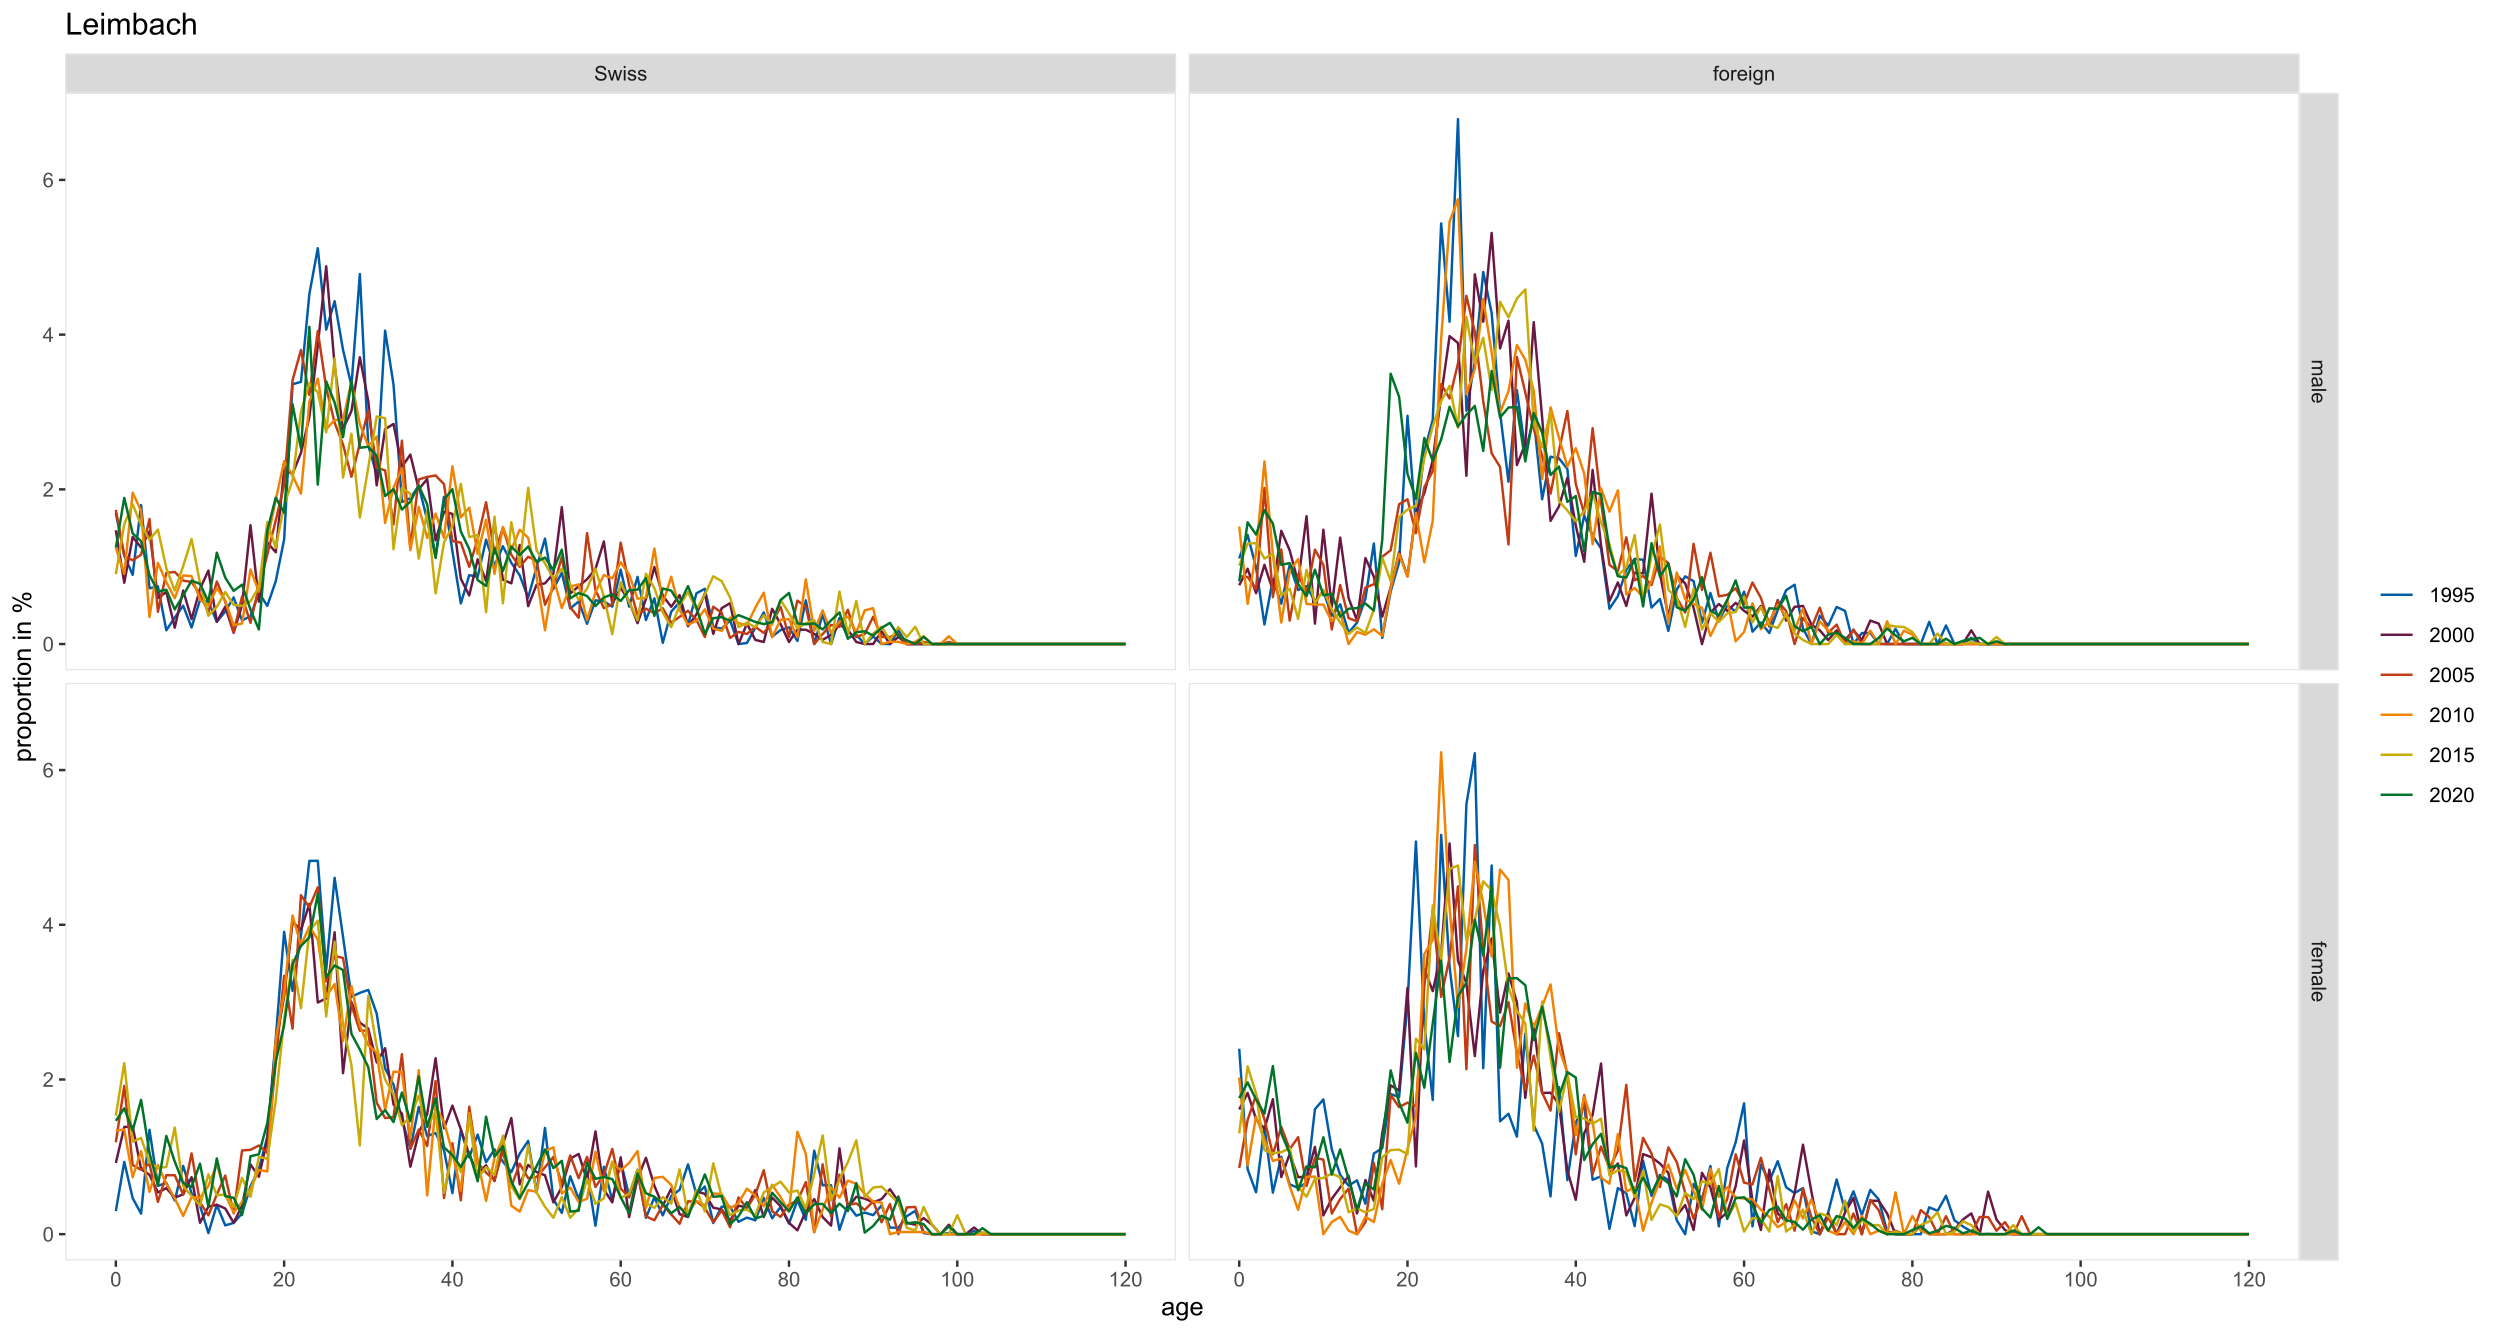 <?xml version="1.0" encoding="UTF-8"?>
<svg xmlns="http://www.w3.org/2000/svg" xmlns:xlink="http://www.w3.org/1999/xlink" width="1080pt" height="576pt" viewBox="0 0 1080 576" version="1.1">
<defs>
<g>
<symbol overflow="visible" id="glyph0-0">
<path style="stroke:none;" d="M 1.102 0 L 1.102 -5.5 L 5.5 -5.5 L 5.5 0 Z M 1.238 -0.137 L 5.363 -0.137 L 5.363 -5.363 L 1.238 -5.363 Z M 1.238 -0.137 "/>
</symbol>
<symbol overflow="visible" id="glyph0-1">
<path style="stroke:none;" d="M 0.395 -2.023 L 1.18 -2.094 C 1.215 -1.773 1.305 -1.516 1.441 -1.316 C 1.574 -1.113 1.785 -0.949 2.074 -0.828 C 2.359 -0.699 2.68 -0.637 3.043 -0.641 C 3.355 -0.637 3.637 -0.684 3.883 -0.781 C 4.125 -0.875 4.305 -1.008 4.426 -1.172 C 4.543 -1.336 4.605 -1.516 4.605 -1.711 C 4.605 -1.906 4.547 -2.078 4.434 -2.227 C 4.316 -2.375 4.129 -2.5 3.867 -2.602 C 3.695 -2.664 3.32 -2.766 2.746 -2.906 C 2.164 -3.047 1.758 -3.176 1.531 -3.301 C 1.227 -3.453 1.004 -3.648 0.855 -3.887 C 0.707 -4.117 0.633 -4.379 0.637 -4.672 C 0.633 -4.984 0.723 -5.281 0.906 -5.562 C 1.082 -5.836 1.344 -6.047 1.695 -6.191 C 2.039 -6.332 2.426 -6.402 2.852 -6.406 C 3.316 -6.402 3.73 -6.328 4.09 -6.18 C 4.445 -6.027 4.719 -5.805 4.91 -5.516 C 5.102 -5.219 5.203 -4.891 5.219 -4.523 L 4.422 -4.465 C 4.375 -4.863 4.23 -5.164 3.984 -5.367 C 3.734 -5.57 3.367 -5.672 2.887 -5.672 C 2.383 -5.672 2.016 -5.578 1.785 -5.395 C 1.555 -5.207 1.441 -4.984 1.441 -4.727 C 1.441 -4.496 1.52 -4.309 1.684 -4.168 C 1.84 -4.02 2.262 -3.871 2.941 -3.719 C 3.617 -3.562 4.082 -3.43 4.336 -3.316 C 4.703 -3.145 4.973 -2.93 5.148 -2.672 C 5.32 -2.414 5.406 -2.113 5.41 -1.777 C 5.406 -1.441 5.312 -1.129 5.121 -0.832 C 4.93 -0.535 4.652 -0.301 4.293 -0.137 C 3.93 0.027 3.527 0.105 3.082 0.109 C 2.512 0.105 2.031 0.023 1.648 -0.141 C 1.258 -0.305 0.957 -0.555 0.742 -0.891 C 0.52 -1.223 0.402 -1.598 0.395 -2.023 Z M 0.395 -2.023 "/>
</symbol>
<symbol overflow="visible" id="glyph0-2">
<path style="stroke:none;" d="M 1.422 0 L 0.027 -4.562 L 0.824 -4.562 L 1.551 -1.93 L 1.82 -0.949 C 1.832 -0.996 1.91 -1.309 2.059 -1.891 L 2.785 -4.562 L 3.578 -4.562 L 4.262 -1.918 L 4.492 -1.043 L 4.754 -1.926 L 5.535 -4.562 L 6.285 -4.562 L 4.859 0 L 4.055 0 L 3.332 -2.734 L 3.152 -3.512 L 2.23 0 Z M 1.422 0 "/>
</symbol>
<symbol overflow="visible" id="glyph0-3">
<path style="stroke:none;" d="M 0.586 -5.41 L 0.586 -6.301 L 1.359 -6.301 L 1.359 -5.41 Z M 0.586 0 L 0.586 -4.562 L 1.359 -4.562 L 1.359 0 Z M 0.586 0 "/>
</symbol>
<symbol overflow="visible" id="glyph0-4">
<path style="stroke:none;" d="M 0.27 -1.363 L 1.035 -1.484 C 1.078 -1.172 1.199 -0.938 1.395 -0.777 C 1.59 -0.609 1.863 -0.527 2.219 -0.531 C 2.57 -0.527 2.832 -0.602 3.008 -0.75 C 3.176 -0.895 3.262 -1.062 3.266 -1.258 C 3.262 -1.43 3.188 -1.566 3.039 -1.672 C 2.93 -1.734 2.664 -1.824 2.246 -1.934 C 1.676 -2.074 1.285 -2.195 1.066 -2.305 C 0.848 -2.406 0.68 -2.551 0.566 -2.738 C 0.453 -2.918 0.398 -3.125 0.398 -3.352 C 0.398 -3.555 0.445 -3.742 0.539 -3.914 C 0.633 -4.086 0.758 -4.23 0.918 -4.348 C 1.039 -4.434 1.203 -4.508 1.41 -4.574 C 1.617 -4.633 1.84 -4.664 2.078 -4.668 C 2.434 -4.664 2.75 -4.613 3.023 -4.512 C 3.293 -4.406 3.492 -4.266 3.621 -4.09 C 3.75 -3.914 3.84 -3.68 3.891 -3.387 L 3.133 -3.281 C 3.098 -3.516 2.996 -3.699 2.832 -3.832 C 2.664 -3.965 2.434 -4.031 2.137 -4.031 C 1.777 -4.031 1.523 -3.973 1.375 -3.855 C 1.223 -3.738 1.148 -3.598 1.148 -3.441 C 1.148 -3.34 1.18 -3.25 1.242 -3.172 C 1.305 -3.086 1.402 -3.02 1.539 -2.965 C 1.613 -2.934 1.84 -2.867 2.223 -2.766 C 2.766 -2.617 3.148 -2.496 3.367 -2.406 C 3.582 -2.312 3.75 -2.176 3.875 -2 C 3.996 -1.82 4.059 -1.602 4.062 -1.34 C 4.059 -1.078 3.984 -0.836 3.836 -0.609 C 3.684 -0.383 3.465 -0.207 3.184 -0.082 C 2.895 0.039 2.574 0.098 2.223 0.102 C 1.625 0.098 1.172 -0.02 0.863 -0.266 C 0.551 -0.508 0.355 -0.875 0.27 -1.363 Z M 0.27 -1.363 "/>
</symbol>
<symbol overflow="visible" id="glyph0-5">
<path style="stroke:none;" d="M 0.766 0 L 0.766 -3.961 L 0.082 -3.961 L 0.082 -4.562 L 0.766 -4.562 L 0.766 -5.047 C 0.762 -5.352 0.789 -5.582 0.848 -5.73 C 0.918 -5.93 1.047 -6.09 1.238 -6.219 C 1.422 -6.34 1.688 -6.402 2.027 -6.406 C 2.246 -6.402 2.484 -6.379 2.75 -6.328 L 2.633 -5.656 C 2.469 -5.68 2.32 -5.695 2.18 -5.699 C 1.945 -5.695 1.777 -5.645 1.68 -5.547 C 1.582 -5.445 1.535 -5.258 1.535 -4.984 L 1.535 -4.562 L 2.422 -4.562 L 2.422 -3.961 L 1.535 -3.961 L 1.535 0 Z M 0.766 0 "/>
</symbol>
<symbol overflow="visible" id="glyph0-6">
<path style="stroke:none;" d="M 0.293 -2.281 C 0.293 -3.125 0.527 -3.754 0.996 -4.16 C 1.387 -4.496 1.863 -4.664 2.434 -4.668 C 3.059 -4.664 3.57 -4.457 3.969 -4.051 C 4.363 -3.637 4.562 -3.07 4.566 -2.348 C 4.562 -1.758 4.477 -1.297 4.301 -0.961 C 4.125 -0.625 3.867 -0.363 3.535 -0.176 C 3.195 0.008 2.828 0.098 2.434 0.102 C 1.789 0.098 1.273 -0.102 0.883 -0.512 C 0.488 -0.918 0.293 -1.508 0.293 -2.281 Z M 1.086 -2.281 C 1.082 -1.695 1.211 -1.258 1.469 -0.969 C 1.723 -0.672 2.043 -0.527 2.434 -0.531 C 2.812 -0.527 3.133 -0.672 3.391 -0.969 C 3.645 -1.258 3.773 -1.707 3.773 -2.309 C 3.773 -2.871 3.645 -3.297 3.387 -3.59 C 3.129 -3.879 2.809 -4.023 2.434 -4.027 C 2.043 -4.023 1.723 -3.879 1.469 -3.594 C 1.211 -3.301 1.082 -2.863 1.086 -2.281 Z M 1.086 -2.281 "/>
</symbol>
<symbol overflow="visible" id="glyph0-7">
<path style="stroke:none;" d="M 0.57 0 L 0.57 -4.562 L 1.266 -4.562 L 1.266 -3.871 C 1.445 -4.191 1.609 -4.406 1.758 -4.512 C 1.906 -4.613 2.07 -4.664 2.258 -4.668 C 2.516 -4.664 2.781 -4.582 3.051 -4.418 L 2.785 -3.699 C 2.59 -3.809 2.402 -3.867 2.219 -3.867 C 2.047 -3.867 1.895 -3.816 1.762 -3.715 C 1.625 -3.613 1.527 -3.473 1.473 -3.293 C 1.383 -3.016 1.34 -2.715 1.344 -2.391 L 1.344 0 Z M 0.57 0 "/>
</symbol>
<symbol overflow="visible" id="glyph0-8">
<path style="stroke:none;" d="M 3.703 -1.469 L 4.504 -1.371 C 4.375 -0.902 4.141 -0.539 3.801 -0.285 C 3.461 -0.027 3.027 0.098 2.496 0.102 C 1.828 0.098 1.297 -0.102 0.906 -0.512 C 0.512 -0.918 0.316 -1.496 0.32 -2.242 C 0.316 -3.008 0.516 -3.605 0.914 -4.031 C 1.309 -4.453 1.82 -4.664 2.453 -4.668 C 3.059 -4.664 3.555 -4.457 3.945 -4.043 C 4.328 -3.629 4.523 -3.043 4.527 -2.289 C 4.523 -2.242 4.523 -2.176 4.523 -2.086 L 1.121 -2.086 C 1.145 -1.582 1.289 -1.195 1.547 -0.93 C 1.801 -0.66 2.117 -0.527 2.5 -0.531 C 2.781 -0.527 3.023 -0.602 3.227 -0.754 C 3.426 -0.902 3.586 -1.141 3.703 -1.469 Z M 1.164 -2.719 L 3.711 -2.719 C 3.672 -3.102 3.578 -3.387 3.422 -3.582 C 3.172 -3.879 2.852 -4.031 2.461 -4.031 C 2.105 -4.031 1.805 -3.91 1.566 -3.672 C 1.32 -3.434 1.188 -3.117 1.164 -2.719 Z M 1.164 -2.719 "/>
</symbol>
<symbol overflow="visible" id="glyph0-9">
<path style="stroke:none;" d="M 0.438 0.379 L 1.191 0.488 C 1.219 0.719 1.309 0.891 1.453 0.996 C 1.645 1.137 1.906 1.207 2.238 1.211 C 2.598 1.207 2.871 1.137 3.066 0.996 C 3.258 0.852 3.391 0.648 3.465 0.395 C 3.5 0.234 3.52 -0.094 3.52 -0.598 C 3.18 -0.199 2.758 0 2.258 0 C 1.625 0 1.141 -0.227 0.801 -0.68 C 0.453 -1.133 0.281 -1.676 0.285 -2.309 C 0.281 -2.742 0.359 -3.141 0.52 -3.512 C 0.676 -3.879 0.906 -4.164 1.207 -4.367 C 1.504 -4.562 1.855 -4.664 2.262 -4.668 C 2.797 -4.664 3.238 -4.445 3.594 -4.012 L 3.594 -4.562 L 4.305 -4.562 L 4.305 -0.617 C 4.301 0.094 4.227 0.594 4.086 0.891 C 3.938 1.188 3.711 1.422 3.398 1.594 C 3.086 1.766 2.699 1.852 2.242 1.852 C 1.695 1.852 1.254 1.727 0.922 1.484 C 0.586 1.234 0.426 0.867 0.438 0.379 Z M 1.078 -2.363 C 1.078 -1.762 1.195 -1.324 1.434 -1.051 C 1.672 -0.773 1.969 -0.637 2.328 -0.641 C 2.68 -0.637 2.98 -0.773 3.223 -1.051 C 3.461 -1.32 3.578 -1.75 3.582 -2.336 C 3.578 -2.895 3.457 -3.316 3.211 -3.602 C 2.961 -3.883 2.66 -4.023 2.316 -4.027 C 1.969 -4.023 1.676 -3.883 1.438 -3.605 C 1.195 -3.324 1.078 -2.91 1.078 -2.363 Z M 1.078 -2.363 "/>
</symbol>
<symbol overflow="visible" id="glyph0-10">
<path style="stroke:none;" d="M 0.578 0 L 0.578 -4.562 L 1.277 -4.562 L 1.277 -3.914 C 1.609 -4.414 2.09 -4.664 2.727 -4.668 C 3 -4.664 3.254 -4.613 3.484 -4.52 C 3.715 -4.418 3.887 -4.289 4.004 -4.129 C 4.113 -3.969 4.195 -3.777 4.246 -3.559 C 4.273 -3.41 4.289 -3.16 4.289 -2.805 L 4.289 0 L 3.516 0 L 3.516 -2.777 C 3.516 -3.09 3.484 -3.324 3.426 -3.484 C 3.363 -3.637 3.258 -3.762 3.105 -3.855 C 2.949 -3.949 2.77 -3.996 2.566 -3.996 C 2.234 -3.996 1.949 -3.891 1.711 -3.68 C 1.469 -3.469 1.348 -3.07 1.352 -2.492 L 1.352 0 Z M 0.578 0 "/>
</symbol>
<symbol overflow="visible" id="glyph0-11">
<path style="stroke:none;" d="M 0.367 -3.105 C 0.363 -3.848 0.438 -4.445 0.594 -4.902 C 0.742 -5.355 0.973 -5.707 1.277 -5.953 C 1.578 -6.199 1.957 -6.32 2.418 -6.324 C 2.754 -6.32 3.051 -6.254 3.309 -6.121 C 3.562 -5.984 3.773 -5.789 3.938 -5.531 C 4.102 -5.273 4.23 -4.961 4.328 -4.594 C 4.422 -4.227 4.469 -3.73 4.473 -3.105 C 4.469 -2.367 4.395 -1.77 4.242 -1.316 C 4.09 -0.859 3.863 -0.508 3.562 -0.262 C 3.258 -0.016 2.875 0.105 2.418 0.109 C 1.809 0.105 1.332 -0.109 0.988 -0.547 C 0.57 -1.066 0.363 -1.922 0.367 -3.105 Z M 1.16 -3.105 C 1.16 -2.07 1.281 -1.379 1.523 -1.039 C 1.766 -0.695 2.062 -0.527 2.418 -0.527 C 2.773 -0.527 3.074 -0.699 3.316 -1.043 C 3.559 -1.387 3.68 -2.074 3.68 -3.105 C 3.68 -4.145 3.559 -4.832 3.316 -5.172 C 3.074 -5.512 2.77 -5.684 2.41 -5.684 C 2.051 -5.684 1.77 -5.531 1.559 -5.234 C 1.293 -4.844 1.16 -4.137 1.16 -3.105 Z M 1.16 -3.105 "/>
</symbol>
<symbol overflow="visible" id="glyph0-12">
<path style="stroke:none;" d="M 4.43 -0.742 L 4.43 0 L 0.266 0 C 0.258 -0.188 0.289 -0.367 0.355 -0.539 C 0.461 -0.82 0.629 -1.098 0.863 -1.375 C 1.094 -1.648 1.434 -1.965 1.879 -2.328 C 2.562 -2.887 3.023 -3.332 3.266 -3.664 C 3.5 -3.988 3.621 -4.301 3.625 -4.594 C 3.621 -4.898 3.512 -5.156 3.297 -5.367 C 3.074 -5.578 2.789 -5.684 2.441 -5.684 C 2.066 -5.684 1.77 -5.57 1.547 -5.348 C 1.32 -5.125 1.207 -4.816 1.207 -4.422 L 0.414 -4.504 C 0.465 -5.094 0.668 -5.543 1.027 -5.855 C 1.379 -6.164 1.855 -6.32 2.457 -6.324 C 3.059 -6.32 3.539 -6.152 3.891 -5.82 C 4.242 -5.484 4.418 -5.07 4.422 -4.578 C 4.418 -4.32 4.367 -4.074 4.266 -3.832 C 4.164 -3.59 3.992 -3.332 3.754 -3.062 C 3.512 -2.793 3.113 -2.426 2.562 -1.957 C 2.094 -1.566 1.797 -1.301 1.664 -1.16 C 1.531 -1.02 1.422 -0.879 1.34 -0.742 Z M 4.43 -0.742 "/>
</symbol>
<symbol overflow="visible" id="glyph0-13">
<path style="stroke:none;" d="M 2.844 0 L 2.844 -1.508 L 0.113 -1.508 L 0.113 -2.219 L 2.988 -6.301 L 3.617 -6.301 L 3.617 -2.219 L 4.469 -2.219 L 4.469 -1.508 L 3.617 -1.508 L 3.617 0 Z M 2.844 -2.219 L 2.844 -5.059 L 0.871 -2.219 Z M 2.844 -2.219 "/>
</symbol>
<symbol overflow="visible" id="glyph0-14">
<path style="stroke:none;" d="M 4.379 -4.758 L 3.609 -4.695 C 3.539 -4.996 3.441 -5.219 3.316 -5.359 C 3.105 -5.574 2.848 -5.684 2.543 -5.688 C 2.297 -5.684 2.078 -5.617 1.895 -5.484 C 1.648 -5.305 1.457 -5.043 1.32 -4.703 C 1.176 -4.363 1.105 -3.879 1.102 -3.25 C 1.285 -3.531 1.512 -3.742 1.781 -3.879 C 2.051 -4.016 2.332 -4.082 2.629 -4.086 C 3.141 -4.082 3.578 -3.895 3.945 -3.516 C 4.305 -3.137 4.488 -2.645 4.492 -2.047 C 4.488 -1.648 4.402 -1.281 4.234 -0.941 C 4.062 -0.602 3.828 -0.34 3.531 -0.16 C 3.23 0.02 2.895 0.105 2.52 0.109 C 1.871 0.105 1.344 -0.129 0.941 -0.602 C 0.531 -1.074 0.328 -1.855 0.332 -2.949 C 0.328 -4.16 0.551 -5.047 1.004 -5.602 C 1.395 -6.082 1.926 -6.32 2.59 -6.324 C 3.086 -6.32 3.492 -6.184 3.809 -5.906 C 4.125 -5.629 4.312 -5.246 4.379 -4.758 Z M 1.219 -2.039 C 1.219 -1.773 1.273 -1.516 1.387 -1.273 C 1.5 -1.027 1.66 -0.844 1.863 -0.719 C 2.066 -0.59 2.277 -0.527 2.504 -0.527 C 2.828 -0.527 3.109 -0.656 3.348 -0.922 C 3.578 -1.184 3.695 -1.543 3.699 -2 C 3.695 -2.43 3.582 -2.773 3.352 -3.027 C 3.117 -3.273 2.824 -3.398 2.477 -3.402 C 2.121 -3.398 1.824 -3.273 1.582 -3.027 C 1.34 -2.773 1.219 -2.445 1.219 -2.039 Z M 1.219 -2.039 "/>
</symbol>
<symbol overflow="visible" id="glyph0-15">
<path style="stroke:none;" d="M 1.555 -3.418 C 1.23 -3.531 0.992 -3.699 0.84 -3.918 C 0.684 -4.133 0.609 -4.395 0.609 -4.699 C 0.609 -5.156 0.773 -5.539 1.102 -5.855 C 1.43 -6.164 1.867 -6.32 2.418 -6.324 C 2.969 -6.32 3.41 -6.16 3.746 -5.844 C 4.078 -5.523 4.246 -5.137 4.25 -4.68 C 4.246 -4.387 4.172 -4.133 4.02 -3.918 C 3.863 -3.699 3.629 -3.531 3.32 -3.418 C 3.707 -3.285 4 -3.082 4.203 -2.805 C 4.402 -2.52 4.504 -2.184 4.508 -1.801 C 4.504 -1.258 4.312 -0.805 3.934 -0.441 C 3.551 -0.074 3.051 0.105 2.434 0.109 C 1.809 0.105 1.309 -0.074 0.926 -0.441 C 0.543 -0.809 0.352 -1.27 0.355 -1.82 C 0.352 -2.23 0.457 -2.574 0.668 -2.852 C 0.875 -3.125 1.168 -3.312 1.555 -3.418 Z M 1.402 -4.727 C 1.398 -4.426 1.496 -4.184 1.688 -3.996 C 1.879 -3.805 2.129 -3.707 2.438 -3.711 C 2.734 -3.707 2.977 -3.801 3.168 -3.992 C 3.355 -4.176 3.449 -4.406 3.453 -4.684 C 3.449 -4.965 3.352 -5.203 3.16 -5.398 C 2.961 -5.586 2.719 -5.684 2.43 -5.688 C 2.129 -5.684 1.883 -5.59 1.691 -5.402 C 1.496 -5.215 1.398 -4.988 1.402 -4.727 Z M 1.152 -1.816 C 1.148 -1.598 1.199 -1.383 1.309 -1.176 C 1.41 -0.969 1.566 -0.809 1.773 -0.695 C 1.98 -0.582 2.203 -0.527 2.441 -0.527 C 2.809 -0.527 3.113 -0.645 3.355 -0.883 C 3.594 -1.121 3.715 -1.426 3.719 -1.793 C 3.715 -2.164 3.59 -2.469 3.344 -2.715 C 3.094 -2.957 2.785 -3.082 2.414 -3.082 C 2.051 -3.082 1.75 -2.961 1.512 -2.719 C 1.27 -2.477 1.148 -2.176 1.152 -1.816 Z M 1.152 -1.816 "/>
</symbol>
<symbol overflow="visible" id="glyph0-16">
<path style="stroke:none;" d="M 3.277 0 L 2.504 0 L 2.504 -4.93 C 2.316 -4.75 2.074 -4.574 1.773 -4.395 C 1.469 -4.215 1.195 -4.082 0.957 -3.996 L 0.957 -4.742 C 1.387 -4.941 1.766 -5.188 2.09 -5.48 C 2.414 -5.77 2.645 -6.051 2.781 -6.324 L 3.277 -6.324 Z M 3.277 0 "/>
</symbol>
<symbol overflow="visible" id="glyph0-17">
<path style="stroke:none;" d="M 0.48 -1.457 L 1.227 -1.527 C 1.285 -1.172 1.406 -0.918 1.586 -0.762 C 1.762 -0.605 1.988 -0.527 2.27 -0.527 C 2.504 -0.527 2.715 -0.582 2.895 -0.691 C 3.074 -0.801 3.219 -0.945 3.336 -1.129 C 3.445 -1.309 3.543 -1.555 3.621 -1.863 C 3.699 -2.172 3.738 -2.484 3.738 -2.809 C 3.738 -2.84 3.734 -2.895 3.734 -2.965 C 3.578 -2.715 3.367 -2.512 3.102 -2.363 C 2.828 -2.207 2.539 -2.133 2.23 -2.137 C 1.707 -2.133 1.266 -2.32 0.906 -2.703 C 0.543 -3.078 0.363 -3.578 0.367 -4.199 C 0.363 -4.836 0.551 -5.348 0.93 -5.738 C 1.305 -6.125 1.777 -6.32 2.348 -6.324 C 2.754 -6.32 3.129 -6.211 3.469 -5.992 C 3.809 -5.77 4.066 -5.457 4.242 -5.051 C 4.418 -4.641 4.504 -4.047 4.508 -3.277 C 4.504 -2.469 4.418 -1.828 4.246 -1.355 C 4.07 -0.875 3.809 -0.512 3.465 -0.266 C 3.117 -0.016 2.715 0.105 2.25 0.109 C 1.758 0.105 1.355 -0.027 1.043 -0.301 C 0.73 -0.574 0.543 -0.961 0.48 -1.457 Z M 3.648 -4.238 C 3.645 -4.676 3.527 -5.027 3.293 -5.293 C 3.055 -5.551 2.77 -5.684 2.441 -5.684 C 2.094 -5.684 1.793 -5.543 1.543 -5.262 C 1.285 -4.98 1.16 -4.617 1.16 -4.172 C 1.16 -3.77 1.281 -3.441 1.523 -3.195 C 1.766 -2.941 2.062 -2.816 2.418 -2.82 C 2.773 -2.816 3.066 -2.941 3.301 -3.195 C 3.527 -3.441 3.645 -3.789 3.648 -4.238 Z M 3.648 -4.238 "/>
</symbol>
<symbol overflow="visible" id="glyph0-18">
<path style="stroke:none;" d="M 0.367 -1.648 L 1.176 -1.719 C 1.234 -1.32 1.375 -1.023 1.594 -0.824 C 1.812 -0.625 2.078 -0.527 2.391 -0.527 C 2.762 -0.527 3.074 -0.668 3.336 -0.949 C 3.59 -1.23 3.719 -1.602 3.723 -2.066 C 3.719 -2.504 3.594 -2.852 3.348 -3.109 C 3.098 -3.363 2.773 -3.492 2.375 -3.492 C 2.125 -3.492 1.902 -3.434 1.703 -3.32 C 1.5 -3.207 1.344 -3.062 1.23 -2.883 L 0.504 -2.977 L 1.113 -6.215 L 4.246 -6.215 L 4.246 -5.473 L 1.73 -5.473 L 1.391 -3.781 C 1.766 -4.039 2.164 -4.172 2.582 -4.176 C 3.129 -4.172 3.594 -3.98 3.973 -3.605 C 4.352 -3.223 4.539 -2.734 4.543 -2.137 C 4.539 -1.562 4.375 -1.07 4.043 -0.656 C 3.637 -0.148 3.086 0.105 2.391 0.109 C 1.816 0.105 1.348 -0.051 0.984 -0.371 C 0.621 -0.691 0.414 -1.117 0.367 -1.648 Z M 0.367 -1.648 "/>
</symbol>
<symbol overflow="visible" id="glyph1-0">
<path style="stroke:none;" d="M 0 1.102 L 5.5 1.102 L 5.5 5.5 L 0 5.5 Z M 0.137 1.238 L 0.137 5.363 L 5.363 5.363 L 5.363 1.238 Z M 0.137 1.238 "/>
</symbol>
<symbol overflow="visible" id="glyph1-1">
<path style="stroke:none;" d="M 0 0.578 L 4.562 0.578 L 4.562 1.273 L 3.922 1.273 C 4.141 1.414 4.32 1.605 4.461 1.844 C 4.594 2.078 4.664 2.348 4.668 2.656 C 4.664 2.992 4.594 3.27 4.457 3.488 C 4.312 3.699 4.117 3.852 3.867 3.945 C 4.398 4.301 4.664 4.773 4.668 5.355 C 4.664 5.805 4.539 6.148 4.289 6.395 C 4.039 6.637 3.652 6.762 3.133 6.762 L 0 6.762 L 0 5.996 L 2.875 5.996 C 3.184 5.992 3.406 5.969 3.543 5.918 C 3.676 5.867 3.785 5.773 3.871 5.645 C 3.953 5.512 3.996 5.359 3.996 5.184 C 3.996 4.859 3.887 4.594 3.676 4.383 C 3.457 4.172 3.117 4.066 2.652 4.066 L 0 4.066 L 0 3.293 L 2.965 3.293 C 3.309 3.293 3.566 3.227 3.738 3.102 C 3.91 2.973 3.996 2.77 3.996 2.484 C 3.996 2.266 3.938 2.062 3.824 1.879 C 3.707 1.691 3.539 1.559 3.32 1.477 C 3.098 1.391 2.781 1.348 2.367 1.352 L 0 1.352 Z M 0 0.578 "/>
</symbol>
<symbol overflow="visible" id="glyph1-2">
<path style="stroke:none;" d="M 0.562 3.559 C 0.32 3.27 0.148 2.996 0.047 2.73 C -0.051 2.465 -0.098 2.18 -0.102 1.879 C -0.098 1.375 0.02 0.988 0.266 0.719 C 0.508 0.449 0.82 0.316 1.203 0.316 C 1.422 0.316 1.629 0.367 1.816 0.469 C 2 0.57 2.148 0.703 2.262 0.867 C 2.371 1.031 2.453 1.215 2.516 1.426 C 2.551 1.574 2.59 1.805 2.629 2.113 C 2.703 2.734 2.793 3.195 2.895 3.492 C 3 3.492 3.066 3.492 3.098 3.496 C 3.41 3.492 3.633 3.418 3.766 3.277 C 3.938 3.074 4.023 2.781 4.027 2.398 C 4.023 2.031 3.961 1.762 3.836 1.59 C 3.707 1.414 3.48 1.289 3.16 1.207 L 3.262 0.449 C 3.582 0.516 3.844 0.629 4.043 0.789 C 4.242 0.945 4.395 1.172 4.504 1.473 C 4.609 1.77 4.664 2.117 4.668 2.508 C 4.664 2.898 4.617 3.215 4.527 3.457 C 4.434 3.699 4.32 3.879 4.184 3.996 C 4.043 4.109 3.867 4.188 3.656 4.238 C 3.523 4.258 3.285 4.27 2.945 4.273 L 1.914 4.273 C 1.191 4.27 0.734 4.289 0.547 4.324 C 0.352 4.355 0.172 4.418 0 4.52 L 0 3.711 C 0.16 3.629 0.348 3.578 0.562 3.559 Z M 2.289 3.492 C 2.172 3.211 2.074 2.789 2 2.23 C 1.949 1.91 1.898 1.684 1.844 1.555 C 1.785 1.422 1.699 1.32 1.59 1.25 C 1.477 1.176 1.355 1.141 1.227 1.145 C 1.016 1.141 0.844 1.219 0.707 1.379 C 0.57 1.531 0.504 1.762 0.504 2.062 C 0.504 2.359 0.566 2.621 0.699 2.855 C 0.824 3.086 1.004 3.258 1.234 3.367 C 1.406 3.449 1.664 3.492 2.008 3.492 Z M 2.289 3.492 "/>
</symbol>
<symbol overflow="visible" id="glyph1-3">
<path style="stroke:none;" d="M 0 0.562 L 6.301 0.562 L 6.301 1.336 L 0 1.336 Z M 0 0.562 "/>
</symbol>
<symbol overflow="visible" id="glyph1-4">
<path style="stroke:none;" d="M 1.469 3.703 L 1.371 4.504 C 0.902 4.375 0.539 4.141 0.285 3.801 C 0.027 3.461 -0.098 3.027 -0.102 2.496 C -0.098 1.828 0.102 1.297 0.512 0.906 C 0.918 0.512 1.496 0.316 2.242 0.32 C 3.008 0.316 3.605 0.516 4.031 0.914 C 4.453 1.309 4.664 1.82 4.668 2.453 C 4.664 3.059 4.457 3.555 4.043 3.945 C 3.629 4.328 3.043 4.523 2.289 4.527 C 2.242 4.523 2.176 4.523 2.086 4.523 L 2.086 1.121 C 1.582 1.145 1.195 1.289 0.93 1.547 C 0.66 1.801 0.527 2.117 0.531 2.5 C 0.527 2.781 0.602 3.023 0.754 3.227 C 0.902 3.426 1.141 3.586 1.469 3.703 Z M 2.719 1.164 L 2.719 3.711 C 3.102 3.672 3.387 3.578 3.582 3.422 C 3.879 3.172 4.031 2.852 4.031 2.461 C 4.031 2.105 3.91 1.805 3.672 1.566 C 3.434 1.32 3.117 1.188 2.719 1.164 Z M 2.719 1.164 "/>
</symbol>
<symbol overflow="visible" id="glyph1-5">
<path style="stroke:none;" d="M 0 0.766 L 3.961 0.766 L 3.961 0.082 L 4.562 0.082 L 4.562 0.766 L 5.047 0.766 C 5.352 0.762 5.582 0.789 5.73 0.848 C 5.93 0.918 6.09 1.047 6.219 1.238 C 6.34 1.422 6.402 1.688 6.406 2.027 C 6.402 2.246 6.379 2.484 6.328 2.75 L 5.656 2.633 C 5.68 2.469 5.695 2.32 5.699 2.18 C 5.695 1.941 5.645 1.773 5.547 1.68 C 5.445 1.582 5.258 1.535 4.984 1.535 L 4.562 1.535 L 4.562 2.422 L 3.961 2.422 L 3.961 1.535 L 0 1.535 Z M 0 0.766 "/>
</symbol>
<symbol overflow="visible" id="glyph2-0">
<path style="stroke:none;" d="M 1.375 0 L 1.375 -6.875 L 6.875 -6.875 L 6.875 0 Z M 1.547 -0.172 L 6.703 -0.172 L 6.703 -6.703 L 1.547 -6.703 Z M 1.547 -0.172 "/>
</symbol>
<symbol overflow="visible" id="glyph2-1">
<path style="stroke:none;" d="M 4.445 -0.703 C 4.086 -0.398 3.742 -0.184 3.414 -0.059 C 3.082 0.066 2.727 0.129 2.348 0.129 C 1.719 0.129 1.238 -0.023 0.902 -0.328 C 0.566 -0.633 0.398 -1.023 0.398 -1.504 C 0.398 -1.781 0.461 -2.035 0.586 -2.27 C 0.711 -2.496 0.875 -2.684 1.086 -2.824 C 1.289 -2.965 1.523 -3.07 1.781 -3.141 C 1.969 -3.191 2.254 -3.238 2.641 -3.289 C 3.418 -3.375 3.992 -3.488 4.367 -3.621 C 4.367 -3.754 4.371 -3.836 4.371 -3.871 C 4.371 -4.266 4.277 -4.543 4.098 -4.703 C 3.848 -4.918 3.48 -5.027 2.996 -5.031 C 2.539 -5.027 2.203 -4.949 1.988 -4.793 C 1.77 -4.633 1.609 -4.352 1.508 -3.949 L 0.562 -4.078 C 0.648 -4.48 0.789 -4.805 0.988 -5.055 C 1.184 -5.301 1.469 -5.492 1.844 -5.629 C 2.215 -5.762 2.645 -5.828 3.137 -5.832 C 3.621 -5.828 4.02 -5.773 4.324 -5.66 C 4.629 -5.543 4.852 -5.398 4.996 -5.227 C 5.137 -5.055 5.238 -4.836 5.297 -4.57 C 5.328 -4.406 5.344 -4.109 5.344 -3.68 L 5.344 -2.391 C 5.344 -1.492 5.363 -0.922 5.406 -0.684 C 5.445 -0.445 5.527 -0.219 5.648 0 L 4.641 0 C 4.539 -0.199 4.473 -0.434 4.445 -0.703 Z M 4.367 -2.863 C 4.012 -2.719 3.488 -2.598 2.789 -2.496 C 2.391 -2.438 2.105 -2.371 1.941 -2.301 C 1.773 -2.227 1.648 -2.121 1.562 -1.988 C 1.473 -1.848 1.43 -1.695 1.43 -1.531 C 1.43 -1.27 1.527 -1.055 1.723 -0.887 C 1.918 -0.711 2.203 -0.625 2.578 -0.629 C 2.949 -0.625 3.277 -0.707 3.57 -0.871 C 3.859 -1.031 4.074 -1.254 4.211 -1.543 C 4.312 -1.754 4.363 -2.078 4.367 -2.508 Z M 4.367 -2.863 "/>
</symbol>
<symbol overflow="visible" id="glyph2-2">
<path style="stroke:none;" d="M 0.547 0.473 L 1.488 0.613 C 1.527 0.898 1.637 1.109 1.816 1.246 C 2.055 1.422 2.379 1.512 2.797 1.516 C 3.242 1.512 3.59 1.422 3.832 1.246 C 4.074 1.062 4.238 0.812 4.328 0.492 C 4.379 0.297 4.402 -0.113 4.398 -0.746 C 3.973 -0.246 3.445 0 2.82 0 C 2.031 0 1.426 -0.281 1 -0.848 C 0.566 -1.41 0.352 -2.09 0.355 -2.883 C 0.352 -3.426 0.449 -3.926 0.648 -4.391 C 0.844 -4.848 1.129 -5.203 1.504 -5.457 C 1.875 -5.703 2.316 -5.828 2.824 -5.832 C 3.496 -5.828 4.051 -5.559 4.492 -5.016 L 4.492 -5.703 L 5.383 -5.703 L 5.383 -0.773 C 5.379 0.113 5.289 0.742 5.109 1.113 C 4.93 1.484 4.641 1.777 4.25 1.992 C 3.855 2.207 3.375 2.312 2.805 2.316 C 2.121 2.312 1.57 2.16 1.152 1.855 C 0.734 1.547 0.531 1.086 0.547 0.473 Z M 1.348 -2.953 C 1.348 -2.203 1.496 -1.656 1.793 -1.316 C 2.09 -0.969 2.461 -0.797 2.91 -0.801 C 3.352 -0.797 3.723 -0.969 4.027 -1.312 C 4.324 -1.656 4.477 -2.191 4.48 -2.922 C 4.477 -3.617 4.32 -4.145 4.016 -4.5 C 3.703 -4.852 3.332 -5.027 2.895 -5.031 C 2.465 -5.027 2.098 -4.852 1.797 -4.508 C 1.496 -4.156 1.348 -3.641 1.348 -2.953 Z M 1.348 -2.953 "/>
</symbol>
<symbol overflow="visible" id="glyph2-3">
<path style="stroke:none;" d="M 4.629 -1.836 L 5.629 -1.715 C 5.469 -1.125 5.176 -0.672 4.75 -0.352 C 4.324 -0.031 3.781 0.129 3.121 0.129 C 2.281 0.129 1.617 -0.125 1.133 -0.641 C 0.641 -1.152 0.398 -1.875 0.402 -2.805 C 0.398 -3.762 0.645 -4.504 1.145 -5.035 C 1.637 -5.562 2.277 -5.828 3.066 -5.832 C 3.824 -5.828 4.449 -5.57 4.934 -5.051 C 5.418 -4.531 5.66 -3.801 5.66 -2.863 C 5.66 -2.805 5.656 -2.719 5.656 -2.605 L 1.402 -2.605 C 1.434 -1.977 1.613 -1.496 1.934 -1.164 C 2.25 -0.828 2.645 -0.66 3.125 -0.664 C 3.477 -0.66 3.781 -0.754 4.031 -0.945 C 4.281 -1.129 4.48 -1.426 4.629 -1.836 Z M 1.457 -3.398 L 4.641 -3.398 C 4.598 -3.879 4.473 -4.238 4.273 -4.48 C 3.961 -4.852 3.562 -5.039 3.078 -5.039 C 2.629 -5.039 2.258 -4.891 1.957 -4.594 C 1.652 -4.297 1.484 -3.898 1.457 -3.398 Z M 1.457 -3.398 "/>
</symbol>
<symbol overflow="visible" id="glyph3-0">
<path style="stroke:none;" d="M 0 -1.375 L -6.875 -1.375 L -6.875 -6.875 L 0 -6.875 Z M -0.172 -1.547 L -0.172 -6.703 L -6.703 -6.703 L -6.703 -1.547 Z M -0.172 -1.547 "/>
</symbol>
<symbol overflow="visible" id="glyph3-1">
<path style="stroke:none;" d="M 2.188 -0.727 L -5.703 -0.727 L -5.703 -1.605 L -4.961 -1.605 C -5.25 -1.812 -5.469 -2.047 -5.613 -2.309 C -5.758 -2.57 -5.828 -2.887 -5.832 -3.262 C -5.828 -3.746 -5.703 -4.176 -5.457 -4.551 C -5.203 -4.922 -4.852 -5.203 -4.395 -5.391 C -3.938 -5.578 -3.438 -5.672 -2.895 -5.676 C -2.309 -5.672 -1.781 -5.566 -1.316 -5.359 C -0.848 -5.148 -0.488 -4.844 -0.242 -4.449 C 0.008 -4.047 0.129 -3.629 0.129 -3.191 C 0.129 -2.867 0.062 -2.578 -0.074 -2.32 C -0.207 -2.062 -0.379 -1.852 -0.59 -1.691 L 2.188 -1.691 Z M -2.82 -1.602 C -2.082 -1.598 -1.539 -1.746 -1.191 -2.047 C -0.836 -2.34 -0.66 -2.699 -0.664 -3.125 C -0.66 -3.551 -0.844 -3.918 -1.211 -4.227 C -1.574 -4.531 -2.137 -4.688 -2.898 -4.688 C -3.625 -4.688 -4.168 -4.535 -4.531 -4.238 C -4.891 -3.938 -5.074 -3.582 -5.074 -3.168 C -5.074 -2.754 -4.879 -2.391 -4.496 -2.074 C -4.109 -1.758 -3.551 -1.598 -2.82 -1.602 Z M -2.82 -1.602 "/>
</symbol>
<symbol overflow="visible" id="glyph3-2">
<path style="stroke:none;" d="M 0 -0.715 L -5.703 -0.715 L -5.703 -1.586 L -4.84 -1.586 C -5.242 -1.805 -5.508 -2.008 -5.637 -2.199 C -5.766 -2.383 -5.828 -2.59 -5.832 -2.82 C -5.828 -3.141 -5.727 -3.473 -5.523 -3.812 L -4.625 -3.48 C -4.762 -3.242 -4.832 -3.004 -4.836 -2.773 C -4.832 -2.555 -4.77 -2.363 -4.645 -2.199 C -4.516 -2.027 -4.34 -1.91 -4.113 -1.844 C -3.77 -1.73 -3.391 -1.676 -2.984 -1.68 L 0 -1.68 Z M 0 -0.715 "/>
</symbol>
<symbol overflow="visible" id="glyph3-3">
<path style="stroke:none;" d="M -2.852 -0.367 C -3.906 -0.363 -4.688 -0.656 -5.199 -1.246 C -5.617 -1.734 -5.828 -2.332 -5.832 -3.039 C -5.828 -3.82 -5.574 -4.461 -5.062 -4.961 C -4.547 -5.457 -3.836 -5.707 -2.934 -5.711 C -2.195 -5.707 -1.617 -5.598 -1.199 -5.379 C -0.777 -5.156 -0.449 -4.832 -0.219 -4.414 C 0.016 -3.992 0.129 -3.535 0.129 -3.039 C 0.129 -2.238 -0.125 -1.594 -0.637 -1.105 C -1.148 -0.609 -1.887 -0.363 -2.852 -0.367 Z M -2.852 -1.359 C -2.121 -1.359 -1.574 -1.516 -1.211 -1.836 C -0.844 -2.152 -0.66 -2.555 -0.664 -3.039 C -0.66 -3.516 -0.844 -3.914 -1.211 -4.234 C -1.574 -4.551 -2.133 -4.711 -2.883 -4.715 C -3.586 -4.711 -4.117 -4.551 -4.484 -4.234 C -4.844 -3.91 -5.027 -3.512 -5.031 -3.039 C -5.027 -2.555 -4.848 -2.152 -4.488 -1.836 C -4.129 -1.516 -3.582 -1.359 -2.852 -1.359 Z M -2.852 -1.359 "/>
</symbol>
<symbol overflow="visible" id="glyph3-4">
<path style="stroke:none;" d="M -0.863 -2.836 L -0.012 -2.977 C 0.043 -2.703 0.07 -2.457 0.074 -2.246 C 0.07 -1.891 0.02 -1.621 -0.09 -1.43 C -0.199 -1.234 -0.348 -1.098 -0.527 -1.02 C -0.707 -0.941 -1.086 -0.902 -1.672 -0.902 L -4.953 -0.902 L -4.953 -0.195 L -5.703 -0.195 L -5.703 -0.902 L -7.117 -0.902 L -7.695 -1.863 L -5.703 -1.863 L -5.703 -2.836 L -4.953 -2.836 L -4.953 -1.863 L -1.617 -1.863 C -1.34 -1.863 -1.16 -1.879 -1.082 -1.914 C -1 -1.945 -0.938 -2 -0.895 -2.078 C -0.848 -2.152 -0.824 -2.262 -0.828 -2.41 C -0.824 -2.516 -0.836 -2.66 -0.863 -2.836 Z M -0.863 -2.836 "/>
</symbol>
<symbol overflow="visible" id="glyph3-5">
<path style="stroke:none;" d="M -6.762 -0.73 L -7.875 -0.73 L -7.875 -1.699 L -6.762 -1.699 Z M 0 -0.73 L -5.703 -0.73 L -5.703 -1.699 L 0 -1.695 Z M 0 -0.73 "/>
</symbol>
<symbol overflow="visible" id="glyph3-6">
<path style="stroke:none;" d="M 0 -0.727 L -5.703 -0.727 L -5.703 -1.594 L -4.895 -1.594 C -5.516 -2.012 -5.828 -2.617 -5.832 -3.41 C -5.828 -3.754 -5.766 -4.066 -5.645 -4.355 C -5.52 -4.641 -5.359 -4.859 -5.16 -5.004 C -4.957 -5.145 -4.719 -5.242 -4.445 -5.305 C -4.266 -5.336 -3.953 -5.355 -3.508 -5.359 L 0 -5.359 L 0 -4.395 L -3.469 -4.395 C -3.863 -4.395 -4.156 -4.355 -4.352 -4.281 C -4.543 -4.203 -4.699 -4.07 -4.82 -3.879 C -4.934 -3.688 -4.992 -3.461 -4.996 -3.207 C -4.992 -2.793 -4.859 -2.438 -4.602 -2.141 C -4.336 -1.836 -3.844 -1.688 -3.117 -1.691 L 0 -1.691 Z M 0 -0.727 "/>
</symbol>
<symbol overflow="visible" id="glyph3-7">
<path style="stroke:none;" d=""/>
</symbol>
<symbol overflow="visible" id="glyph3-8">
<path style="stroke:none;" d="M -5.984 -0.641 C -6.543 -0.637 -7.023 -0.777 -7.418 -1.062 C -7.809 -1.344 -8.004 -1.754 -8.008 -2.293 C -8.004 -2.785 -7.828 -3.195 -7.477 -3.52 C -7.125 -3.844 -6.605 -4.008 -5.926 -4.008 C -5.254 -4.008 -4.742 -3.844 -4.383 -3.516 C -4.023 -3.188 -3.844 -2.781 -3.844 -2.305 C -3.844 -1.824 -4.02 -1.43 -4.375 -1.113 C -4.73 -0.797 -5.266 -0.637 -5.984 -0.641 Z M -7.344 -2.32 C -7.34 -2.078 -7.238 -1.879 -7.031 -1.723 C -6.82 -1.562 -6.438 -1.48 -5.887 -1.484 C -5.379 -1.48 -5.023 -1.562 -4.82 -1.723 C -4.613 -1.883 -4.512 -2.082 -4.512 -2.32 C -4.512 -2.562 -4.613 -2.762 -4.82 -2.926 C -5.027 -3.082 -5.406 -3.164 -5.961 -3.164 C -6.469 -3.164 -6.828 -3.082 -7.035 -2.922 C -7.238 -2.758 -7.34 -2.559 -7.344 -2.32 Z M 0.289 -2.324 L -8.008 -6.633 L -8.008 -7.418 L 0.289 -3.125 Z M -1.848 -5.73 C -2.41 -5.73 -2.891 -5.871 -3.281 -6.152 C -3.672 -6.434 -3.867 -6.844 -3.871 -7.391 C -3.867 -7.883 -3.691 -8.293 -3.34 -8.617 C -2.988 -8.941 -2.469 -9.105 -1.789 -9.105 C -1.117 -9.105 -0.605 -8.941 -0.25 -8.613 C 0.109 -8.285 0.285 -7.879 0.289 -7.395 C 0.285 -6.918 0.113 -6.52 -0.242 -6.203 C -0.594 -5.887 -1.129 -5.73 -1.848 -5.73 Z M -3.207 -7.418 C -3.203 -7.172 -3.102 -6.969 -2.895 -6.812 C -2.684 -6.652 -2.301 -6.574 -1.75 -6.574 C -1.246 -6.574 -0.891 -6.652 -0.688 -6.816 C -0.477 -6.973 -0.375 -7.172 -0.375 -7.414 C -0.375 -7.656 -0.477 -7.859 -0.688 -8.02 C -0.891 -8.18 -1.27 -8.262 -1.824 -8.262 C -2.332 -8.262 -2.691 -8.18 -2.898 -8.02 C -3.102 -7.855 -3.203 -7.656 -3.207 -7.418 Z M -3.207 -7.418 "/>
</symbol>
<symbol overflow="visible" id="glyph4-0">
<path style="stroke:none;" d="M 1.648 0 L 1.648 -8.25 L 8.25 -8.25 L 8.25 0 Z M 1.855 -0.207 L 8.043 -0.207 L 8.043 -8.043 L 1.855 -8.043 Z M 1.855 -0.207 "/>
</symbol>
<symbol overflow="visible" id="glyph4-1">
<path style="stroke:none;" d="M 0.969 0 L 0.969 -9.449 L 2.219 -9.449 L 2.219 -1.113 L 6.871 -1.113 L 6.871 0 Z M 0.969 0 "/>
</symbol>
<symbol overflow="visible" id="glyph4-2">
<path style="stroke:none;" d="M 5.555 -2.203 L 6.754 -2.055 C 6.562 -1.352 6.211 -0.809 5.703 -0.422 C 5.188 -0.039 4.535 0.152 3.746 0.156 C 2.738 0.152 1.945 -0.152 1.363 -0.77 C 0.773 -1.383 0.48 -2.25 0.484 -3.363 C 0.48 -4.516 0.777 -5.41 1.371 -6.047 C 1.965 -6.68 2.734 -6.996 3.68 -7 C 4.594 -6.996 5.34 -6.684 5.922 -6.062 C 6.5 -5.438 6.789 -4.562 6.793 -3.434 C 6.789 -3.363 6.789 -3.258 6.785 -3.125 L 1.684 -3.125 C 1.723 -2.371 1.938 -1.797 2.32 -1.398 C 2.703 -0.996 3.18 -0.797 3.75 -0.801 C 4.176 -0.797 4.539 -0.906 4.84 -1.133 C 5.141 -1.352 5.379 -1.711 5.555 -2.203 Z M 1.746 -4.078 L 5.57 -4.078 C 5.516 -4.656 5.367 -5.086 5.129 -5.375 C 4.758 -5.82 4.281 -6.047 3.691 -6.047 C 3.16 -6.047 2.711 -5.867 2.348 -5.512 C 1.984 -5.152 1.785 -4.676 1.746 -4.078 Z M 1.746 -4.078 "/>
</symbol>
<symbol overflow="visible" id="glyph4-3">
<path style="stroke:none;" d="M 0.875 -8.113 L 0.875 -9.449 L 2.035 -9.449 L 2.035 -8.113 Z M 0.875 0 L 0.875 -6.844 L 2.035 -6.844 L 2.035 0 Z M 0.875 0 "/>
</symbol>
<symbol overflow="visible" id="glyph4-4">
<path style="stroke:none;" d="M 0.871 0 L 0.871 -6.844 L 1.906 -6.844 L 1.906 -5.883 C 2.117 -6.219 2.406 -6.488 2.766 -6.691 C 3.121 -6.895 3.527 -6.996 3.984 -7 C 4.488 -6.996 4.902 -6.891 5.23 -6.684 C 5.555 -6.469 5.785 -6.176 5.918 -5.801 C 6.457 -6.598 7.16 -6.996 8.031 -7 C 8.707 -6.996 9.23 -6.809 9.598 -6.434 C 9.961 -6.059 10.141 -5.48 10.145 -4.699 L 10.145 0 L 8.992 0 L 8.992 -4.312 C 8.988 -4.773 8.949 -5.105 8.879 -5.312 C 8.801 -5.516 8.664 -5.68 8.469 -5.805 C 8.266 -5.926 8.035 -5.988 7.773 -5.992 C 7.289 -5.988 6.891 -5.828 6.574 -5.512 C 6.254 -5.191 6.094 -4.68 6.098 -3.977 L 6.098 0 L 4.938 0 L 4.938 -4.445 C 4.934 -4.957 4.84 -5.344 4.652 -5.605 C 4.465 -5.859 4.156 -5.988 3.727 -5.992 C 3.398 -5.988 3.094 -5.902 2.816 -5.734 C 2.539 -5.559 2.34 -5.309 2.215 -4.98 C 2.09 -4.648 2.027 -4.172 2.031 -3.551 L 2.031 0 Z M 0.871 0 "/>
</symbol>
<symbol overflow="visible" id="glyph4-5">
<path style="stroke:none;" d="M 1.941 0 L 0.863 0 L 0.863 -9.449 L 2.023 -9.449 L 2.023 -6.078 C 2.508 -6.688 3.133 -6.996 3.898 -7 C 4.316 -6.996 4.715 -6.91 5.094 -6.746 C 5.469 -6.574 5.781 -6.336 6.023 -6.031 C 6.266 -5.719 6.453 -5.348 6.594 -4.918 C 6.727 -4.48 6.797 -4.02 6.801 -3.527 C 6.797 -2.352 6.508 -1.441 5.93 -0.805 C 5.348 -0.164 4.648 0.152 3.84 0.156 C 3.027 0.152 2.395 -0.184 1.941 -0.855 Z M 1.926 -3.473 C 1.922 -2.648 2.035 -2.055 2.262 -1.695 C 2.625 -1.094 3.117 -0.797 3.746 -0.801 C 4.246 -0.797 4.684 -1.016 5.059 -1.461 C 5.426 -1.898 5.613 -2.555 5.613 -3.43 C 5.613 -4.32 5.434 -4.98 5.082 -5.406 C 4.723 -5.832 4.297 -6.047 3.797 -6.047 C 3.289 -6.047 2.848 -5.824 2.48 -5.383 C 2.105 -4.941 1.922 -4.305 1.926 -3.473 Z M 1.926 -3.473 "/>
</symbol>
<symbol overflow="visible" id="glyph4-6">
<path style="stroke:none;" d="M 5.336 -0.844 C 4.902 -0.477 4.488 -0.219 4.094 -0.07 C 3.695 0.078 3.27 0.152 2.816 0.156 C 2.062 0.152 1.484 -0.027 1.082 -0.395 C 0.676 -0.762 0.473 -1.234 0.477 -1.805 C 0.473 -2.141 0.551 -2.445 0.703 -2.723 C 0.855 -3 1.055 -3.223 1.305 -3.391 C 1.551 -3.555 1.828 -3.68 2.141 -3.77 C 2.363 -3.824 2.707 -3.883 3.172 -3.945 C 4.105 -4.055 4.797 -4.188 5.238 -4.344 C 5.242 -4.5 5.242 -4.602 5.246 -4.648 C 5.242 -5.117 5.133 -5.449 4.918 -5.645 C 4.617 -5.902 4.18 -6.035 3.598 -6.039 C 3.051 -6.035 2.645 -5.938 2.387 -5.75 C 2.125 -5.555 1.934 -5.219 1.812 -4.738 L 0.676 -4.891 C 0.777 -5.375 0.949 -5.766 1.184 -6.066 C 1.418 -6.363 1.758 -6.594 2.211 -6.758 C 2.656 -6.914 3.176 -6.996 3.766 -7 C 4.348 -6.996 4.82 -6.926 5.188 -6.793 C 5.547 -6.652 5.816 -6.48 5.992 -6.273 C 6.16 -6.062 6.281 -5.801 6.355 -5.484 C 6.391 -5.285 6.41 -4.926 6.414 -4.414 L 6.414 -2.867 C 6.41 -1.785 6.434 -1.105 6.488 -0.82 C 6.535 -0.535 6.633 -0.262 6.781 0 L 5.57 0 C 5.445 -0.238 5.367 -0.52 5.336 -0.844 Z M 5.238 -3.434 C 4.816 -3.262 4.184 -3.113 3.344 -2.996 C 2.863 -2.926 2.527 -2.852 2.332 -2.766 C 2.133 -2.68 1.98 -2.551 1.875 -2.387 C 1.766 -2.219 1.711 -2.035 1.715 -1.836 C 1.711 -1.523 1.828 -1.266 2.066 -1.062 C 2.297 -0.852 2.641 -0.75 3.094 -0.754 C 3.539 -0.75 3.934 -0.848 4.285 -1.047 C 4.629 -1.238 4.887 -1.508 5.055 -1.852 C 5.176 -2.109 5.238 -2.496 5.238 -3.012 Z M 5.238 -3.434 "/>
</symbol>
<symbol overflow="visible" id="glyph4-7">
<path style="stroke:none;" d="M 5.336 -2.508 L 6.477 -2.359 C 6.348 -1.57 6.031 -0.953 5.52 -0.512 C 5.004 -0.066 4.371 0.152 3.629 0.156 C 2.688 0.152 1.934 -0.152 1.367 -0.762 C 0.797 -1.375 0.516 -2.254 0.516 -3.398 C 0.516 -4.133 0.637 -4.777 0.883 -5.336 C 1.125 -5.887 1.496 -6.301 2 -6.582 C 2.5 -6.855 3.047 -6.996 3.637 -7 C 4.375 -6.996 4.98 -6.809 5.457 -6.434 C 5.926 -6.059 6.23 -5.523 6.367 -4.836 L 5.238 -4.66 C 5.129 -5.117 4.938 -5.465 4.668 -5.699 C 4.395 -5.93 4.066 -6.047 3.68 -6.047 C 3.094 -6.047 2.617 -5.836 2.254 -5.418 C 1.887 -4.996 1.703 -4.332 1.707 -3.43 C 1.703 -2.508 1.879 -1.84 2.234 -1.426 C 2.586 -1.004 3.047 -0.797 3.617 -0.801 C 4.07 -0.797 4.453 -0.938 4.758 -1.219 C 5.062 -1.496 5.254 -1.926 5.336 -2.508 Z M 5.336 -2.508 "/>
</symbol>
<symbol overflow="visible" id="glyph4-8">
<path style="stroke:none;" d="M 0.871 0 L 0.871 -9.449 L 2.031 -9.449 L 2.031 -6.059 C 2.57 -6.684 3.254 -6.996 4.078 -7 C 4.586 -6.996 5.023 -6.895 5.398 -6.699 C 5.77 -6.496 6.039 -6.223 6.203 -5.871 C 6.363 -5.52 6.445 -5.008 6.445 -4.336 L 6.445 0 L 5.285 0 L 5.285 -4.336 C 5.285 -4.914 5.156 -5.336 4.906 -5.602 C 4.652 -5.867 4.297 -6 3.84 -6 C 3.492 -6 3.172 -5.91 2.871 -5.73 C 2.566 -5.551 2.348 -5.309 2.223 -5.008 C 2.09 -4.699 2.027 -4.277 2.031 -3.746 L 2.031 0 Z M 0.871 0 "/>
</symbol>
</g>
<clipPath id="clip1">
  <path d="M 28.234 40.105 L 508.051 40.105 L 508.051 289.566 L 28.234 289.566 Z M 28.234 40.105 "/>
</clipPath>
<clipPath id="clip2">
  <path d="M 28.234 40.105 L 508.051 40.105 L 508.051 289.566 L 28.234 289.566 Z M 28.234 40.105 "/>
</clipPath>
<clipPath id="clip3">
  <path d="M 28.234 295.047 L 508.051 295.047 L 508.051 544.508 L 28.234 544.508 Z M 28.234 295.047 "/>
</clipPath>
<clipPath id="clip4">
  <path d="M 28.234 295.047 L 508.051 295.047 L 508.051 544.508 L 28.234 544.508 Z M 28.234 295.047 "/>
</clipPath>
<clipPath id="clip5">
  <path d="M 513.531 40.105 L 993.348 40.105 L 993.348 289.566 L 513.531 289.566 Z M 513.531 40.105 "/>
</clipPath>
<clipPath id="clip6">
  <path d="M 513.531 40.105 L 993.348 40.105 L 993.348 289.566 L 513.531 289.566 Z M 513.531 40.105 "/>
</clipPath>
<clipPath id="clip7">
  <path d="M 513.531 295.047 L 993.348 295.047 L 993.348 544.508 L 513.531 544.508 Z M 513.531 295.047 "/>
</clipPath>
<clipPath id="clip8">
  <path d="M 513.531 295.047 L 993.348 295.047 L 993.348 544.508 L 513.531 544.508 Z M 513.531 295.047 "/>
</clipPath>
<clipPath id="clip9">
  <path d="M 28.234 23.188 L 508.051 23.188 L 508.051 40.105 L 28.234 40.105 Z M 28.234 23.188 "/>
</clipPath>
<clipPath id="clip10">
  <path d="M 513.531 23.188 L 993.348 23.188 L 993.348 40.105 L 513.531 40.105 Z M 513.531 23.188 "/>
</clipPath>
<clipPath id="clip11">
  <path d="M 993.348 40.105 L 1010.266 40.105 L 1010.266 289.566 L 993.348 289.566 Z M 993.348 40.105 "/>
</clipPath>
<clipPath id="clip12">
  <path d="M 993.348 295.047 L 1010.266 295.047 L 1010.266 544.508 L 993.348 544.508 Z M 993.348 295.047 "/>
</clipPath>
</defs>
<g id="surface1479">
<rect x="0" y="0" width="1080" height="576" style="fill:rgb(100%,100%,100%);fill-opacity:1;stroke:none;"/>
<rect x="0" y="0" width="1080" height="576" style="fill:rgb(100%,100%,100%);fill-opacity:1;stroke:none;"/>
<path style="fill:none;stroke-width:1.067;stroke-linecap:round;stroke-linejoin:round;stroke:rgb(100%,100%,100%);stroke-opacity:1;stroke-miterlimit:10;" d="M 0 576 L 1080 576 L 1080 0 L 0 0 Z M 0 576 "/>
<g clip-path="url(#clip1)" clip-rule="nonzero">
<path style=" stroke:none;fill-rule:nonzero;fill:rgb(100%,100%,100%);fill-opacity:1;" d="M 28.234 289.566 L 508.051 289.566 L 508.051 40.105 L 28.234 40.105 Z M 28.234 289.566 "/>
</g>
<path style="fill:none;stroke-width:1.067;stroke-linecap:butt;stroke-linejoin:round;stroke:rgb(0%,36.078%,66.275%);stroke-opacity:1;stroke-miterlimit:10;" d="M 50.043 221.594 L 53.68 239.992 L 57.312 248.336 L 60.949 218.227 L 64.582 254.16 L 68.219 253.312 L 71.855 272.277 L 75.488 266.785 L 79.125 261.652 L 82.758 271.078 L 86.395 259.207 L 90.027 259.957 L 93.664 268.605 L 97.297 264.199 L 100.934 258.113 L 104.57 268.031 L 108.203 266.191 L 111.84 256.051 L 115.473 261.754 L 119.109 251.129 L 122.742 233.062 L 126.379 165.977 L 130.012 164.977 L 133.648 126.988 L 137.285 107.242 L 140.918 142.391 L 144.555 130.133 L 148.188 151.129 L 151.824 166.594 L 155.457 118.395 L 159.094 192.395 L 162.727 204.902 L 166.363 142.852 L 170 166.145 L 173.633 216.891 L 177.27 215.191 L 180.902 209.855 L 184.539 224.656 L 188.172 240.391 L 191.809 214.652 L 195.441 238.117 L 199.078 260.676 L 202.715 248.469 L 206.348 249.176 L 209.984 233.129 L 213.617 244.422 L 217.254 235.957 L 220.887 243.117 L 224.523 248.531 L 228.156 258.211 L 231.793 245.125 L 235.43 232.684 L 239.062 254.402 L 242.699 247.438 L 246.332 262.844 L 249.969 259.879 L 253.602 269.461 L 257.238 259.355 L 260.871 259.762 L 264.508 262.059 L 268.145 246.078 L 271.777 262.035 L 275.414 249.203 L 279.047 267.855 L 282.684 258.469 L 286.316 277.715 L 289.953 264.254 L 293.586 260.133 L 297.223 270.051 L 300.859 256.305 L 304.492 254.359 L 308.129 270.875 L 311.762 271.613 L 315.398 268.02 L 319.031 278.227 L 322.668 277.762 L 326.301 271.18 L 329.938 264.57 L 333.57 275.016 L 337.207 272.184 L 340.844 271.016 L 344.477 276.883 L 348.113 259.348 L 351.746 278.227 L 355.383 265.355 L 359.016 278.227 L 362.652 266.957 L 366.285 275.531 L 369.922 274.191 L 373.559 278.227 L 377.191 274.914 L 380.828 278.176 L 384.461 278.227 L 388.098 272.234 L 391.73 278.227 L 486.242 278.227 "/>
<path style="fill:none;stroke-width:1.067;stroke-linecap:butt;stroke-linejoin:round;stroke:rgb(40.784%,9.412%,26.275%);stroke-opacity:1;stroke-miterlimit:10;" d="M 50.043 229.082 L 53.68 251.746 L 57.312 231.961 L 60.949 236.527 L 64.582 229.5 L 68.219 258.352 L 71.855 255.723 L 75.488 271.148 L 79.125 255.098 L 82.758 267.422 L 86.395 254.41 L 90.027 246.496 L 93.664 268.527 L 97.297 262.125 L 100.934 273.348 L 104.57 261.445 L 108.203 226.879 L 111.84 259.922 L 115.473 234.332 L 119.109 238.566 L 122.742 202.961 L 126.379 204.738 L 130.012 195.668 L 133.648 180.094 L 137.285 149.359 L 140.918 115.051 L 144.555 157.961 L 148.188 185.328 L 151.824 177.578 L 155.457 154.336 L 159.094 173.219 L 162.727 209.664 L 166.363 185.387 L 170 183.133 L 173.633 201.641 L 177.27 196.398 L 180.902 211.355 L 184.539 206.949 L 188.172 233.434 L 191.809 221.055 L 195.441 222.008 L 199.078 250.016 L 202.715 257.246 L 206.348 241.617 L 209.984 251.055 L 213.617 225.883 L 217.254 250.43 L 220.887 251.996 L 224.523 235.43 L 228.156 261.863 L 231.793 252.625 L 235.43 252.004 L 239.062 247.805 L 242.699 219.121 L 246.332 256.41 L 249.969 253.258 L 253.602 250.223 L 257.238 245.852 L 260.871 233.906 L 264.508 260.812 L 268.145 253.945 L 271.777 259.707 L 275.414 269.203 L 279.047 258.773 L 282.684 244.926 L 286.316 257.301 L 289.953 262.125 L 293.586 257.09 L 297.223 270.516 L 300.859 265.434 L 304.492 256.352 L 308.129 273.824 L 311.762 262.754 L 315.398 260.559 L 319.031 278.227 L 322.668 269.418 L 326.301 276.441 L 329.938 277.336 L 333.57 263.016 L 337.207 269.621 L 340.844 277.336 L 344.477 272.039 L 348.113 272.039 L 351.746 273.824 L 355.383 276.441 L 359.016 274.242 L 362.652 269.836 L 366.285 272.039 L 369.922 277.336 L 373.559 278.227 L 377.191 278.227 L 380.828 272.719 L 384.461 278.227 L 388.098 275.133 L 391.73 278.227 L 486.242 278.227 "/>
<path style="fill:none;stroke-width:1.067;stroke-linecap:butt;stroke-linejoin:round;stroke:rgb(75.686%,23.137%,7.451%);stroke-opacity:1;stroke-miterlimit:10;" d="M 50.043 220.266 L 53.68 240.074 L 57.312 242.043 L 60.949 239.609 L 64.582 224.207 L 68.219 264.285 L 71.855 247.492 L 75.488 247.07 L 79.125 250.797 L 82.758 251.43 L 86.395 256.652 L 90.027 264.488 L 93.664 251.215 L 97.297 259.926 L 100.934 272.992 L 104.57 257.703 L 108.203 269.051 L 111.84 253.605 L 115.473 239.609 L 119.109 224.883 L 122.742 209.484 L 126.379 164.27 L 130.012 151.168 L 133.648 170.602 L 137.285 142.988 L 140.918 167.496 L 144.555 182.633 L 148.188 192.023 L 151.824 205.957 L 155.457 191.598 L 159.094 177.293 L 162.727 202.082 L 166.363 203.168 L 170 226.492 L 173.633 190.363 L 177.27 236.598 L 180.902 207.105 L 184.539 206.023 L 188.172 205.395 L 191.809 209.172 L 195.441 233.738 L 199.078 234.418 L 202.715 244.844 L 206.348 232.867 L 209.984 216.949 L 213.617 238.984 L 217.254 228.145 L 220.887 239.664 L 224.523 244.887 L 228.156 240.535 L 231.793 242.254 L 235.43 261.227 L 239.062 253.805 L 242.699 240.488 L 246.332 262.312 L 249.969 266.875 L 253.602 230.32 L 257.238 254.898 L 260.871 262.727 L 264.508 261.016 L 268.145 234.43 L 271.777 252.723 L 275.414 265.781 L 279.047 262.938 L 282.684 264.902 L 286.316 262.773 L 289.953 269.051 L 293.586 266.461 L 297.223 263.863 L 300.859 267.754 L 304.492 275.172 L 308.129 262.105 L 311.762 264.699 L 315.398 275.582 L 319.031 272.992 L 322.668 273.875 L 326.301 270.816 L 329.938 273.406 L 333.57 269.055 L 337.207 262.105 L 340.844 275.172 L 344.477 259.465 L 348.113 262.102 L 351.746 278.227 L 355.383 273.875 L 359.016 269.934 L 362.652 270.816 L 366.285 263.402 L 369.922 275.172 L 373.559 273.875 L 377.191 266.461 L 380.828 275.172 L 384.461 275.172 L 388.098 273.875 L 391.73 278.227 L 395.367 278.227 L 399 277.344 L 402.637 278.227 L 406.273 278.227 L 409.906 277.344 L 413.543 278.227 L 486.242 278.227 "/>
<path style="fill:none;stroke-width:1.067;stroke-linecap:butt;stroke-linejoin:round;stroke:rgb(94.51%,50.98%,0.784%);stroke-opacity:1;stroke-miterlimit:10;" d="M 50.043 236.688 L 53.68 247.926 L 57.312 212.852 L 60.949 220.691 L 64.582 266.539 L 68.219 243.16 L 71.855 251.504 L 75.488 258.422 L 79.125 248.605 L 82.758 248.891 L 86.395 259.105 L 90.027 261.488 L 93.664 254.109 L 97.297 259.387 L 100.934 270.113 L 104.57 269.367 L 108.203 246.043 L 111.84 255.578 L 115.473 233.344 L 119.109 215.977 L 122.742 199.234 L 126.379 205.367 L 130.012 213.25 L 133.648 173.48 L 137.285 163.551 L 140.918 185.387 L 144.555 181.48 L 148.188 181.352 L 151.824 164.844 L 155.457 183.18 L 159.094 192.715 L 162.727 188.621 L 166.363 225.906 L 170 210.648 L 173.633 202.355 L 177.27 237.652 L 180.902 218.984 L 184.539 232.371 L 188.172 221.879 L 191.809 232.375 L 195.441 201.441 L 199.078 223.527 L 202.715 219.32 L 206.348 239.301 L 209.984 224.543 L 213.617 247.914 L 217.254 227.668 L 220.887 237.418 L 224.523 228.855 L 228.156 232.324 L 231.793 249.066 L 235.43 272.266 L 239.062 249.574 L 242.699 262.676 L 246.332 253.379 L 249.969 252.465 L 253.602 267.953 L 257.238 255.758 L 260.871 248.43 L 264.508 249.855 L 268.145 242.918 L 271.777 248.145 L 275.414 258.645 L 279.047 258.191 L 282.684 236.973 L 286.316 260.805 L 289.953 249.164 L 293.586 263.418 L 297.223 269.883 L 300.859 268.184 L 304.492 263.238 L 308.129 271.531 L 311.762 272.496 L 315.398 266.77 L 319.031 269.148 L 322.668 270.113 L 326.301 262.504 L 329.938 256.039 L 333.57 275.332 L 337.207 267.73 L 340.844 267.5 L 344.477 275.332 L 348.113 250.312 L 351.746 272.496 L 355.383 263.699 L 359.016 273.461 L 362.652 268.465 L 366.285 266.305 L 369.922 273.23 L 373.559 263.699 L 377.191 262.734 L 380.828 278.227 L 384.461 277.262 L 388.098 277.262 L 391.73 278.227 L 395.367 277.262 L 399 274.879 L 402.637 278.227 L 406.273 278.227 L 409.906 274.879 L 413.543 278.227 L 486.242 278.227 "/>
<path style="fill:none;stroke-width:1.067;stroke-linecap:butt;stroke-linejoin:round;stroke:rgb(78.431%,67.059%,3.137%);stroke-opacity:1;stroke-miterlimit:10;" d="M 50.043 248.035 L 53.68 226.461 L 57.312 217.805 L 60.949 226.812 L 64.582 233.125 L 68.219 228.797 L 71.855 245.488 L 75.488 255.117 L 79.125 244.625 L 82.758 232.867 L 86.395 251.859 L 90.027 266.008 L 93.664 262.141 L 97.297 255.727 L 100.934 261.328 L 104.57 261.738 L 108.203 259.805 L 111.84 253.637 L 115.473 225.543 L 119.109 236.691 L 122.742 218.258 L 126.379 207.484 L 130.012 177.848 L 133.648 165.629 L 137.285 169.449 L 140.918 186.797 L 144.555 154.777 L 148.188 206.305 L 151.824 187.367 L 155.457 223.551 L 159.094 201.871 L 162.727 179.926 L 166.363 180.645 L 170 237.25 L 173.633 210.781 L 177.27 213.324 L 180.902 241.316 L 184.539 220.656 L 188.172 256.328 L 191.809 234.301 L 195.441 227.328 L 199.078 209.043 L 202.715 232 L 206.348 231.098 L 209.984 264.484 L 213.617 223.199 L 217.254 260.613 L 220.887 225.543 L 224.523 244.176 L 228.156 210.773 L 231.793 237.707 L 235.43 243.359 L 239.062 250.016 L 242.699 245.645 L 246.332 252.516 L 249.969 259.137 L 253.602 254.293 L 257.238 245.699 L 260.871 257.66 L 264.508 273.953 L 268.145 251.449 L 271.777 260.004 L 275.414 267.949 L 279.047 247.84 L 282.684 254.043 L 286.316 264.531 L 289.953 270.949 L 293.586 261.531 L 297.223 255.777 L 300.859 263.262 L 304.492 256.844 L 308.129 248.953 L 311.762 251.047 L 315.398 258.117 L 319.031 270.949 L 322.668 269.012 L 326.301 270.949 L 329.938 265.809 L 333.57 269.875 L 337.207 259.191 L 340.844 264.945 L 344.477 271.355 L 348.113 269.219 L 351.746 267.949 L 355.383 277.363 L 359.016 278.227 L 362.652 255.574 L 366.285 273.953 L 369.922 259.641 L 373.559 278.227 L 377.191 273.746 L 380.828 270.742 L 384.461 276.496 L 388.098 270.949 L 391.73 275.227 L 395.367 270.742 L 399 278.227 L 486.242 278.227 "/>
<path style="fill:none;stroke-width:1.067;stroke-linecap:butt;stroke-linejoin:round;stroke:rgb(0%,44.706%,16.078%);stroke-opacity:1;stroke-miterlimit:10;" d="M 50.043 236.57 L 53.68 215.098 L 57.312 230.457 L 60.949 233.781 L 64.582 248.461 L 68.219 255.496 L 71.855 254.777 L 75.488 263.273 L 79.125 257.219 L 82.758 250.871 L 86.395 252.203 L 90.027 259.961 L 93.664 238.777 L 97.297 249.516 L 100.934 255.238 L 104.57 252.574 L 108.203 263.355 L 111.84 271.922 L 115.473 229.262 L 119.109 214.988 L 122.742 221.48 L 126.379 174.629 L 130.012 193.656 L 133.648 141.191 L 137.285 209.363 L 140.918 164.762 L 144.555 173.875 L 148.188 188.84 L 151.824 164.621 L 155.457 193.441 L 159.094 193.004 L 162.727 196.973 L 166.363 214.285 L 170 211.297 L 173.633 220.129 L 177.27 216.648 L 180.902 209.766 L 184.539 217.875 L 188.172 241 L 191.809 215.859 L 195.441 211.348 L 199.078 229.621 L 202.715 237.191 L 206.348 250.594 L 209.984 253.137 L 213.617 237.051 L 217.254 246.637 L 220.887 236.148 L 224.523 239.77 L 228.156 236.094 L 231.793 242.77 L 235.43 240.867 L 239.062 246.23 L 242.699 237.461 L 246.332 258.5 L 249.969 256.18 L 253.602 257.484 L 257.238 261.785 L 260.871 258.117 L 264.508 256.734 L 268.145 259.617 L 271.777 254.957 L 275.414 254.723 L 279.047 249.762 L 282.684 266.066 L 286.316 254.227 L 289.953 255.141 L 293.586 260.812 L 297.223 253.219 L 300.859 262.465 L 304.492 273.762 L 308.129 267.055 L 311.762 266.613 L 315.398 268.203 L 319.031 265.723 L 322.668 267.164 L 326.301 268.68 L 329.938 269.609 L 333.57 268.746 L 337.207 259.266 L 340.844 256.152 L 344.477 269.324 L 348.113 269.668 L 351.746 269.32 L 355.383 271.922 L 359.016 267.988 L 362.652 264.559 L 366.285 275.961 L 369.922 273.125 L 373.559 272.703 L 377.191 274.59 L 380.828 271.25 L 384.461 269.082 L 388.098 274.758 L 391.73 276.602 L 395.367 278.227 L 399 275.098 L 402.637 278.227 L 486.242 278.227 "/>
<g clip-path="url(#clip2)" clip-rule="nonzero">
<path style="fill:none;stroke-width:1.067;stroke-linecap:round;stroke-linejoin:round;stroke:rgb(89.804%,89.804%,89.804%);stroke-opacity:1;stroke-miterlimit:10;" d="M 28.234 289.566 L 508.051 289.566 L 508.051 40.105 L 28.234 40.105 Z M 28.234 289.566 "/>
</g>
<g clip-path="url(#clip3)" clip-rule="nonzero">
<path style=" stroke:none;fill-rule:nonzero;fill:rgb(100%,100%,100%);fill-opacity:1;" d="M 28.234 544.508 L 508.051 544.508 L 508.051 295.047 L 28.234 295.047 Z M 28.234 544.508 "/>
</g>
<path style="fill:none;stroke-width:1.067;stroke-linecap:butt;stroke-linejoin:round;stroke:rgb(0%,36.078%,66.275%);stroke-opacity:1;stroke-miterlimit:10;" d="M 50.043 523.188 L 53.68 501.941 L 57.312 517.586 L 60.949 524.289 L 64.582 488.074 L 68.219 512.281 L 71.855 511.012 L 75.488 518.605 L 79.125 503.668 L 82.758 515.473 L 86.395 520.836 L 90.027 532.699 L 93.664 520.535 L 97.297 529.371 L 100.934 528.293 L 104.57 524.188 L 108.203 512.5 L 111.84 505.121 L 115.473 491.188 L 119.109 448.938 L 122.742 402.555 L 126.379 428.066 L 130.012 404.207 L 133.648 371.91 L 137.285 371.863 L 140.918 418.891 L 144.555 379.215 L 148.188 404.73 L 151.824 430.598 L 155.457 428.918 L 159.094 427.633 L 162.727 437.867 L 166.363 461.594 L 170 468.535 L 173.633 483.594 L 177.27 496.223 L 180.902 478.195 L 184.539 490.773 L 188.172 489.48 L 191.809 496.883 L 195.441 515.406 L 199.078 488.207 L 202.715 499.926 L 206.348 490.141 L 209.984 502.094 L 213.617 496.527 L 217.254 501.809 L 220.887 506.371 L 224.523 498.332 L 228.156 492.887 L 231.793 515.25 L 235.43 487.273 L 239.062 518.168 L 242.699 523.934 L 246.332 508.164 L 249.969 518.02 L 253.602 506.414 L 257.238 529.539 L 260.871 504.043 L 264.508 518.648 L 268.145 501.672 L 271.777 516.59 L 275.414 505.324 L 279.047 526.078 L 282.684 517.273 L 286.316 525.027 L 289.953 516.754 L 293.586 513.98 L 297.223 503.035 L 300.859 516.004 L 304.492 512.559 L 308.129 528.336 L 311.762 521.293 L 315.398 521.289 L 319.031 527.816 L 322.668 526.004 L 326.301 527.184 L 329.938 517.508 L 333.57 526.289 L 337.207 521.387 L 340.844 528.602 L 344.477 518.562 L 348.113 526.926 L 351.746 497.098 L 355.383 512.035 L 359.016 512.023 L 362.652 531.277 L 366.285 520.383 L 369.922 525.191 L 373.559 523.84 L 377.191 524.93 L 380.828 520.77 L 384.461 530.336 L 388.098 530.387 L 391.73 525.383 L 395.367 523.105 L 399 532.699 L 402.637 533.172 L 406.273 533.172 L 409.906 532.699 L 413.543 533.172 L 417.176 533.172 L 420.812 531.805 L 424.445 533.172 L 486.242 533.172 "/>
<path style="fill:none;stroke-width:1.067;stroke-linecap:butt;stroke-linejoin:round;stroke:rgb(40.784%,9.412%,26.275%);stroke-opacity:1;stroke-miterlimit:10;" d="M 50.043 502.406 L 53.68 486.855 L 57.312 486.621 L 60.949 505.043 L 64.582 507.527 L 68.219 515.137 L 71.855 513.281 L 75.488 517.375 L 79.125 515.957 L 82.758 508.555 L 86.395 528.246 L 90.027 521.277 L 93.664 520.449 L 97.297 522.055 L 100.934 528.246 L 104.57 520.84 L 108.203 503.043 L 111.84 508.355 L 115.473 492.316 L 119.109 451.176 L 122.742 430.406 L 126.379 398.277 L 130.012 401.684 L 133.648 390.484 L 137.285 433.082 L 140.918 431.328 L 144.555 402.762 L 148.188 463.598 L 151.824 432.93 L 155.457 441.797 L 159.094 444.359 L 162.727 458.969 L 166.363 452.82 L 170 477.156 L 173.633 481.098 L 177.27 504.012 L 180.902 489.484 L 184.539 481.344 L 188.172 457.164 L 191.809 487.445 L 195.441 477.633 L 199.078 487.887 L 202.715 498.898 L 206.348 506.887 L 209.984 503.387 L 213.617 510.203 L 217.254 494.457 L 220.887 482.996 L 224.523 511.621 L 228.156 503.234 L 231.793 506.309 L 235.43 507.715 L 239.062 519.418 L 242.699 512.891 L 246.332 500.559 L 249.969 498.512 L 253.602 509.816 L 257.238 488.75 L 260.871 513.863 L 264.508 519.422 L 268.145 499.969 L 271.777 525.762 L 275.414 509.137 L 279.047 500.168 L 282.684 512.258 L 286.316 520.887 L 289.953 513.52 L 293.586 524.543 L 297.223 525.762 L 300.859 514.738 L 304.492 515.715 L 308.129 521.707 L 311.762 522.496 L 315.398 527.414 L 319.031 520.836 L 322.668 521.664 L 326.301 514.109 L 329.938 525.762 L 333.57 517.375 L 337.207 521.078 L 340.844 528.246 L 344.477 531.512 L 348.113 523.324 L 351.746 518.012 L 355.383 525.762 L 359.016 529.465 L 362.652 496.074 L 366.285 521.664 L 369.922 516.984 L 373.559 517.812 L 377.191 519.418 L 380.828 518.012 L 384.461 513.719 L 388.098 519.031 L 391.73 528.246 L 395.367 529.078 L 399 526.199 L 402.637 529.078 L 406.273 533.172 L 409.906 529.078 L 413.543 533.172 L 417.176 533.172 L 420.812 530.293 L 424.445 533.172 L 486.242 533.172 "/>
<path style="fill:none;stroke-width:1.067;stroke-linecap:butt;stroke-linejoin:round;stroke:rgb(75.686%,23.137%,7.451%);stroke-opacity:1;stroke-miterlimit:10;" d="M 50.043 493.477 L 53.68 469.109 L 57.312 503.309 L 60.949 505.293 L 64.582 502.746 L 68.219 519.203 L 71.855 507.688 L 75.488 507.688 L 79.125 516.043 L 82.758 498.266 L 86.395 519.465 L 90.027 525.02 L 93.664 516.043 L 97.297 507.848 L 100.934 524.152 L 104.57 496.984 L 108.203 496.738 L 111.84 494.848 L 115.473 498.008 L 119.109 459.027 L 122.742 421.559 L 126.379 444.391 L 130.012 386.711 L 133.648 391.953 L 137.285 383.312 L 140.918 423.953 L 144.555 412.961 L 148.188 413.828 L 151.824 434.352 L 155.457 445.262 L 159.094 445.223 L 162.727 476.359 L 166.363 482.984 L 170 482.617 L 173.633 455.406 L 177.27 496.285 L 180.902 487.965 L 184.539 495.059 L 188.172 467.02 L 191.809 517.523 L 195.441 493.883 L 199.078 518.543 L 202.715 478.086 L 206.348 502.297 L 209.984 506.574 L 213.617 509.832 L 217.254 497.195 L 220.887 512.586 L 224.523 502.746 L 228.156 508.957 L 231.793 508.508 L 235.43 504.27 L 239.062 499.785 L 242.699 511.312 L 246.332 499.129 L 249.969 508.965 L 253.602 499.785 L 257.238 512.789 L 260.871 507.484 L 264.508 496.32 L 268.145 513.445 L 271.777 517.32 L 275.414 506.566 L 279.047 525.426 L 282.684 527.16 L 286.316 520.531 L 289.953 524.613 L 293.586 528.684 L 297.223 519.004 L 300.859 519.008 L 304.492 521.805 L 308.129 528.023 L 311.762 522.879 L 315.398 530.164 L 319.031 517.273 L 322.668 522.012 L 326.301 516 L 329.938 505.551 L 333.57 523.285 L 337.207 525.68 L 340.844 520.324 L 344.477 518.797 L 348.113 510.691 L 351.746 532.305 L 355.383 502.953 L 359.016 525.426 L 362.652 507.438 L 366.285 520.531 L 369.922 519.871 L 373.559 522.672 L 377.191 519.008 L 380.828 528.023 L 384.461 520.125 L 388.098 533.172 L 391.73 521.605 L 395.367 521.398 L 399 532.305 L 402.637 533.172 L 486.242 533.172 "/>
<path style="fill:none;stroke-width:1.067;stroke-linecap:butt;stroke-linejoin:round;stroke:rgb(94.51%,50.98%,0.784%);stroke-opacity:1;stroke-miterlimit:10;" d="M 50.043 488.441 L 53.68 487.953 L 57.312 508.551 L 60.949 497.309 L 64.582 514.883 L 68.219 503.262 L 71.855 511.414 L 75.488 517.633 L 79.125 525.297 L 82.758 517.195 L 86.395 517.422 L 90.027 512.344 L 93.664 502.871 L 97.297 515.988 L 100.934 523.859 L 104.57 519.234 L 108.203 513.676 L 111.84 505.406 L 115.473 506.07 L 119.109 449.168 L 122.742 429.133 L 126.379 395.48 L 130.012 408.484 L 133.648 400.219 L 137.285 405.93 L 140.918 430.547 L 144.555 425.109 L 148.188 449.727 L 151.824 425.969 L 155.457 443.234 L 159.094 451.543 L 162.727 454.688 L 166.363 479.414 L 170 462.949 L 173.633 463.215 L 177.27 491.695 L 180.902 462.328 L 184.539 516.422 L 188.172 477.766 L 191.809 484.809 L 195.441 497.699 L 199.078 514.391 L 202.715 480.84 L 206.348 501.176 L 209.984 518.797 L 213.617 500.07 L 217.254 491.699 L 220.887 520.887 L 224.523 523.422 L 228.156 514.113 L 231.793 514.828 L 235.43 497.262 L 239.062 495.664 L 242.699 515.598 L 246.332 513.012 L 249.969 519.234 L 253.602 517.863 L 257.238 497.523 L 260.871 514.441 L 264.508 502.102 L 268.145 505.633 L 271.777 502.375 L 275.414 497.262 L 279.047 521.82 L 282.684 508.875 L 286.316 508.383 L 289.953 511.859 L 293.586 521.82 L 297.223 523.859 L 300.859 518.797 L 304.492 520.668 L 308.129 515.551 L 311.762 515.82 L 315.398 522.047 L 319.031 519.734 L 322.668 513.508 L 326.301 516.48 L 329.938 521.109 L 333.57 511.852 L 337.207 517.195 L 340.844 523.422 L 344.477 488.941 L 348.113 498.422 L 351.746 532.234 L 355.383 522.484 L 359.016 513.012 L 362.652 517.422 L 366.285 510.035 L 369.922 511.414 L 373.559 515.82 L 377.191 519.066 L 380.828 519.508 L 384.461 533.172 L 388.098 532.234 L 399 532.234 L 402.637 533.172 L 486.242 533.172 "/>
<path style="fill:none;stroke-width:1.067;stroke-linecap:butt;stroke-linejoin:round;stroke:rgb(78.431%,67.059%,3.137%);stroke-opacity:1;stroke-miterlimit:10;" d="M 50.043 481.98 L 53.68 459.289 L 57.312 493.172 L 60.949 491.586 L 64.582 502.211 L 68.219 504.504 L 71.855 504.125 L 75.488 487.109 L 79.125 512.383 L 82.758 516.668 L 86.395 520.816 L 90.027 507.297 L 93.664 516.297 L 97.297 516.105 L 100.934 521.379 L 104.57 508.844 L 108.203 517.043 L 111.84 499.797 L 115.473 500.59 L 119.109 475.547 L 122.742 440.395 L 126.379 414.703 L 130.012 435.508 L 133.648 402.219 L 137.285 397.727 L 140.918 439.125 L 144.555 406.836 L 148.188 442.59 L 151.824 460.215 L 155.457 494.848 L 159.094 430.234 L 162.727 452.047 L 166.363 466.312 L 170 472.793 L 173.633 486.125 L 177.27 482.59 L 180.902 473.355 L 184.539 486.73 L 188.172 480.168 L 191.809 515.316 L 195.441 497.883 L 199.078 506.32 L 202.715 482.965 L 206.348 509.211 L 209.984 504.176 L 213.617 507.48 L 217.254 490.602 L 220.887 512.562 L 224.523 518.066 L 228.156 494.719 L 231.793 515.125 L 235.43 521.328 L 239.062 526.082 L 242.699 517.09 L 246.332 526.082 L 249.969 521.98 L 253.602 509.25 L 257.238 520.023 L 260.871 517.691 L 264.508 501.793 L 268.145 517.504 L 271.777 515.734 L 275.414 505.336 L 279.047 519.648 L 282.684 521.797 L 286.316 517.09 L 289.953 520.02 L 293.586 505.156 L 297.223 524.918 L 300.859 514.145 L 304.492 523.336 L 308.129 502.586 L 311.762 516.898 L 315.398 524.918 L 319.031 522.961 L 322.668 522.59 L 326.301 524.961 L 329.938 515.133 L 333.57 512.754 L 337.207 510.465 L 340.844 515.133 L 344.477 514.332 L 348.113 521.98 L 351.746 507.148 L 355.383 490.504 L 359.016 518.668 L 362.652 509.484 L 366.285 502.066 L 369.922 492.645 L 373.559 517.129 L 377.191 513.027 L 380.828 512.605 L 384.461 516.148 L 388.098 519.648 L 391.73 530.418 L 395.367 531.582 L 399 521.418 L 402.637 529.066 L 406.273 533.172 L 409.906 533.172 L 413.543 524.961 L 417.176 533.172 L 420.812 533.172 L 424.445 532.379 L 428.082 533.172 L 486.242 533.172 "/>
<path style="fill:none;stroke-width:1.067;stroke-linecap:butt;stroke-linejoin:round;stroke:rgb(0%,44.706%,16.078%);stroke-opacity:1;stroke-miterlimit:10;" d="M 50.043 484.199 L 53.68 478.789 L 57.312 488.391 L 60.949 475.156 L 64.582 498.051 L 68.219 512.152 L 71.855 490.734 L 75.488 501.801 L 79.125 511.09 L 82.758 512.715 L 86.395 502.715 L 90.027 521.309 L 93.664 500.426 L 97.297 516.695 L 100.934 517.457 L 104.57 524.883 L 108.203 499.504 L 111.84 498.66 L 115.473 485.09 L 119.109 458.602 L 122.742 442.855 L 126.379 416.59 L 130.012 408.656 L 133.648 404.93 L 137.285 386.223 L 140.918 422.203 L 144.555 417.062 L 148.188 419.051 L 151.824 446.613 L 155.457 453.41 L 159.094 461.012 L 162.727 483.402 L 166.363 479.562 L 170 484.727 L 173.633 471.965 L 177.27 484.332 L 180.902 465.031 L 184.539 486.766 L 188.172 474.469 L 191.809 495.645 L 195.441 499.02 L 199.078 504.117 L 202.715 497.84 L 206.348 510.312 L 209.984 482.406 L 213.617 499.574 L 217.254 495.18 L 220.887 510.348 L 224.523 517.691 L 228.156 511.008 L 231.793 503.777 L 235.43 496.562 L 239.062 504.594 L 242.699 501.488 L 246.332 523.438 L 249.969 523.004 L 253.602 502.254 L 257.238 509.238 L 260.871 508.469 L 264.508 509.371 L 268.145 517.191 L 271.777 524.137 L 275.414 506.961 L 279.047 515.477 L 282.684 517 L 286.316 519.852 L 289.953 524.117 L 293.586 521.406 L 297.223 525.527 L 300.859 516.441 L 304.492 507.359 L 308.129 517.008 L 311.762 516.73 L 315.398 528.844 L 319.031 525.449 L 322.668 519.344 L 326.301 526.43 L 329.938 525.18 L 333.57 515.262 L 337.207 519.383 L 340.844 523.266 L 344.477 517.277 L 348.113 524.277 L 351.746 520.199 L 355.383 520.098 L 359.016 524.117 L 362.652 519.953 L 366.285 523.16 L 369.922 511.121 L 373.559 532.477 L 377.191 529.629 L 380.828 525.188 L 384.461 526.926 L 388.098 516.887 L 391.73 528.535 L 395.367 528.004 L 399 528.871 L 402.637 533.172 L 406.273 533.172 L 409.906 529.859 L 413.543 533.172 L 420.812 533.172 L 424.445 530.586 L 428.082 533.172 L 486.242 533.172 "/>
<g clip-path="url(#clip4)" clip-rule="nonzero">
<path style="fill:none;stroke-width:1.067;stroke-linecap:round;stroke-linejoin:round;stroke:rgb(89.804%,89.804%,89.804%);stroke-opacity:1;stroke-miterlimit:10;" d="M 28.234 544.508 L 508.051 544.508 L 508.051 295.047 L 28.234 295.047 Z M 28.234 544.508 "/>
</g>
<g clip-path="url(#clip5)" clip-rule="nonzero">
<path style=" stroke:none;fill-rule:nonzero;fill:rgb(100%,100%,100%);fill-opacity:1;" d="M 513.531 289.566 L 993.348 289.566 L 993.348 40.105 L 513.531 40.105 Z M 513.531 289.566 "/>
</g>
<path style="fill:none;stroke-width:1.067;stroke-linecap:butt;stroke-linejoin:round;stroke:rgb(0%,36.078%,66.275%);stroke-opacity:1;stroke-miterlimit:10;" d="M 535.34 241.227 L 538.977 231.113 L 542.609 245.098 L 546.246 269.762 L 549.879 250.195 L 553.516 260.797 L 557.152 244.02 L 560.785 254.91 L 564.422 253.18 L 568.055 259.676 L 571.691 255.379 L 575.324 266 L 578.961 261.066 L 582.594 273.367 L 586.23 269 L 589.867 258.523 L 593.5 234.805 L 597.137 275.551 L 600.77 255.477 L 604.406 243 L 608.039 179.637 L 611.676 227.047 L 615.309 194.977 L 618.945 181.418 L 622.582 96.512 L 626.215 139.004 L 629.852 51.441 L 633.484 177.402 L 637.121 156.285 L 640.754 117.492 L 644.391 135.234 L 648.023 178.223 L 651.66 208.105 L 655.297 168.574 L 658.93 195.078 L 662.566 180.664 L 666.199 215.664 L 669.836 197.297 L 673.469 197.977 L 677.105 202.59 L 680.738 240.199 L 684.375 222.754 L 688.012 231.441 L 691.645 236.879 L 695.281 262.984 L 698.914 257.555 L 702.551 246.184 L 706.184 241.398 L 709.82 241.848 L 713.453 262.477 L 717.09 258.781 L 720.727 272.539 L 724.359 254.652 L 727.996 248.996 L 731.629 251.031 L 735.266 269 L 738.898 256.188 L 742.535 267.98 L 746.168 261.457 L 749.805 264.203 L 753.441 255.609 L 757.074 272.875 L 760.711 268.902 L 764.344 273.461 L 767.98 263.531 L 771.613 254.969 L 775.25 252.617 L 778.883 271.543 L 782.52 278.227 L 786.156 266 L 789.789 270.211 L 793.426 262.195 L 797.059 263.91 L 800.695 278.227 L 804.328 273.461 L 807.965 273.461 L 811.598 278.129 L 815.234 278.227 L 818.871 271.645 L 822.504 278.227 L 829.773 278.227 L 833.41 268.676 L 837.043 278.227 L 840.68 270.211 L 844.312 278.227 L 847.949 278.227 L 851.586 275.551 L 855.219 278.227 L 971.539 278.227 "/>
<path style="fill:none;stroke-width:1.067;stroke-linecap:butt;stroke-linejoin:round;stroke:rgb(40.784%,9.412%,26.275%);stroke-opacity:1;stroke-miterlimit:10;" d="M 535.34 252.828 L 538.977 245.695 L 542.609 256.242 L 546.246 243.984 L 549.879 255.031 L 553.516 229.312 L 557.152 237.758 L 560.785 251.617 L 564.422 222.996 L 568.055 269.391 L 571.691 228.832 L 575.324 262.164 L 578.961 232.242 L 582.594 258.34 L 586.23 268.09 L 589.867 241.082 L 593.5 249.109 L 597.137 266.383 L 600.77 253.734 L 604.406 238.574 L 608.039 249 L 611.676 221.195 L 615.309 213.07 L 618.945 198.809 L 622.582 170.895 L 626.215 145.203 L 629.852 148.195 L 633.484 205.527 L 637.121 118.504 L 640.754 138.969 L 644.391 100.617 L 648.023 150.508 L 651.66 138.547 L 655.297 200.902 L 658.93 191.691 L 662.566 139.18 L 666.199 180.34 L 669.836 225.012 L 673.469 218.777 L 677.105 206.434 L 680.738 227.121 L 684.375 242.684 L 688.012 203.023 L 691.645 235.555 L 695.281 259.656 L 698.914 251.617 L 702.551 261.758 L 706.184 247.402 L 709.82 247.703 L 713.453 213.266 L 717.09 247.812 L 720.727 266.379 L 724.359 248.613 L 727.996 252.023 L 731.629 262.555 L 735.266 278.227 L 738.898 264.672 L 742.535 260.953 L 746.168 263.871 L 749.805 260.457 L 753.441 263.871 L 757.074 266.383 L 760.711 261.758 L 764.344 270.598 L 767.98 259.246 L 771.613 268.09 L 775.25 262.164 L 778.883 261.758 L 782.52 269.797 L 786.156 272.305 L 789.789 276.52 L 793.426 272.305 L 797.059 276.52 L 800.695 272.305 L 804.328 276.52 L 807.965 268.09 L 811.598 269.391 L 815.234 278.227 L 847.949 278.227 L 851.586 272.305 L 855.219 278.227 L 971.539 278.227 "/>
<path style="fill:none;stroke-width:1.067;stroke-linecap:butt;stroke-linejoin:round;stroke:rgb(75.686%,23.137%,7.451%);stroke-opacity:1;stroke-miterlimit:10;" d="M 535.34 248.902 L 538.977 249.238 L 542.609 254.477 L 546.246 210.777 L 549.879 257.969 L 553.516 237.367 L 557.152 268.09 L 560.785 248.168 L 564.422 256.219 L 568.055 237.438 L 571.691 244 L 575.324 271.914 L 578.961 252.73 L 582.594 267.016 L 586.23 268.43 L 589.867 253.805 L 593.5 252.395 L 597.137 240.516 L 600.77 237.691 L 604.406 217.836 L 608.039 215.695 L 611.676 230.312 L 615.309 210.453 L 618.945 203.477 L 622.582 165.93 L 626.215 172.145 L 629.852 156.969 L 633.484 127.805 L 637.121 143.414 L 640.754 173.328 L 644.391 195.816 L 648.023 201.73 L 651.66 235.203 L 655.297 154.227 L 658.93 169.594 L 662.566 185.289 L 666.199 196.832 L 669.836 213.266 L 673.469 194.766 L 677.105 177.57 L 680.738 209.043 L 684.375 221.922 L 688.012 184.957 L 691.645 216.766 L 695.281 244.016 L 698.914 246.754 L 702.551 232.129 L 706.184 250.652 L 709.82 248.832 L 713.453 252.727 L 717.09 240.516 L 720.727 243.27 L 724.359 258.293 L 727.996 264.602 L 731.629 234.957 L 735.266 254.875 L 738.898 238.777 L 742.535 257.629 L 746.168 256.965 L 749.805 254.141 L 753.441 260.777 L 757.074 251.656 L 760.711 258.293 L 764.344 269.84 L 767.98 259.703 L 771.613 263.938 L 775.25 278.227 L 778.883 267.016 L 782.52 271.254 L 786.156 262.527 L 789.789 273.328 L 793.426 269.84 L 797.059 278.227 L 800.695 271.914 L 804.328 278.227 L 971.539 278.227 "/>
<path style="fill:none;stroke-width:1.067;stroke-linecap:butt;stroke-linejoin:round;stroke:rgb(94.51%,50.98%,0.784%);stroke-opacity:1;stroke-miterlimit:10;" d="M 535.34 227.469 L 538.977 260.855 L 542.609 238.676 L 546.246 199.332 L 549.879 239.492 L 553.516 268.953 L 557.152 246.77 L 560.785 241.547 L 564.422 260.914 L 568.055 261.195 L 571.691 261.195 L 575.324 268.41 L 578.961 264.359 L 582.594 278.227 L 586.23 273.008 L 589.867 274.176 L 593.5 271.84 L 597.137 274.723 L 600.77 254.188 L 604.406 239.223 L 608.039 249.043 L 611.676 221.566 L 615.309 242.934 L 618.945 225.012 L 622.582 146.445 L 626.215 95.77 L 629.852 85.996 L 633.484 170.203 L 637.121 159.488 L 640.754 129.129 L 644.391 152.34 L 648.023 178.242 L 651.66 169.035 L 655.297 149.051 L 658.93 155.441 L 662.566 168.754 L 666.199 206.883 L 669.836 175.969 L 673.469 189.016 L 677.105 201.594 L 680.738 193.613 L 684.375 204.594 L 688.012 235.098 L 691.645 210.992 L 695.281 221.023 L 698.914 211.824 L 702.551 256.801 L 706.184 253.98 L 709.82 257.969 L 713.453 251.035 L 717.09 236.059 L 720.727 269.504 L 724.359 247.324 L 727.996 258.859 L 731.629 260.914 L 735.266 262.641 L 738.898 274.723 L 742.535 267.238 L 746.168 259.199 L 749.805 277.059 L 753.441 273.008 L 757.074 260.574 L 760.711 271.84 L 764.344 268.41 L 767.98 261.473 L 771.613 266.414 L 775.25 272.461 L 778.883 262.914 L 782.52 278.227 L 786.156 268.41 L 789.789 272.461 L 793.426 274.176 L 797.059 278.227 L 800.695 277.059 L 804.328 278.227 L 807.965 272.461 L 811.598 278.227 L 815.234 268.41 L 818.871 278.227 L 822.504 272.461 L 826.141 274.176 L 829.773 278.227 L 971.539 278.227 "/>
<path style="fill:none;stroke-width:1.067;stroke-linecap:butt;stroke-linejoin:round;stroke:rgb(78.431%,67.059%,3.137%);stroke-opacity:1;stroke-miterlimit:10;" d="M 535.34 244.367 L 538.977 234.781 L 542.609 234.664 L 546.246 241.316 L 549.879 239.152 L 553.516 257.199 L 557.152 254.312 L 560.785 267.355 L 564.422 246.164 L 568.055 260.648 L 571.691 254.777 L 575.324 263.281 L 578.961 268.895 L 582.594 273.898 L 586.23 271.059 L 589.867 273.434 L 593.5 263.281 L 597.137 240.918 L 600.77 251.059 L 604.406 223.379 L 608.039 220.129 L 611.676 218.488 L 615.309 197.977 L 618.945 184.199 L 622.582 173.281 L 626.215 166.672 L 629.852 184.773 L 633.484 136.938 L 637.121 156.785 L 640.754 145.953 L 644.391 168.488 L 648.023 130.355 L 651.66 137.102 L 655.297 128.969 L 658.93 125.039 L 662.566 182.562 L 666.199 193.281 L 669.836 177.812 L 673.469 216.418 L 677.105 220.551 L 680.738 225.246 L 684.375 220.797 L 688.012 212.926 L 691.645 225.703 L 695.281 235.031 L 698.914 248.695 L 702.551 245.035 L 706.184 231.164 L 709.82 259.359 L 713.453 240.039 L 717.09 226.633 L 720.727 254.824 L 724.359 258.074 L 727.996 270.801 L 731.629 254.363 L 735.266 271.934 L 738.898 264.777 L 742.535 268.695 L 746.168 264.977 L 749.805 264.355 L 753.441 257.664 L 757.074 268.895 L 760.711 262.199 L 764.344 269.98 L 767.98 271.27 L 771.613 265.234 L 775.25 273.691 L 778.883 276.473 L 782.52 278.227 L 789.789 278.227 L 793.426 274.312 L 797.059 278.227 L 811.598 278.227 L 815.234 269.98 L 818.871 270.648 L 822.504 270.859 L 826.141 273.02 L 829.773 278.227 L 833.41 278.227 L 837.043 273.691 L 840.68 278.227 L 847.949 278.227 L 851.586 277.352 L 855.219 278.227 L 858.855 278.227 L 862.488 275.188 L 866.125 278.227 L 971.539 278.227 "/>
<path style="fill:none;stroke-width:1.067;stroke-linecap:butt;stroke-linejoin:round;stroke:rgb(0%,44.706%,16.078%);stroke-opacity:1;stroke-miterlimit:10;" d="M 535.34 251.148 L 538.977 225.621 L 542.609 230.93 L 546.246 220.387 L 549.879 226.188 L 553.516 244.012 L 557.152 243.242 L 560.785 252.246 L 564.422 257.582 L 568.055 246.117 L 571.691 257.141 L 575.324 256.586 L 578.961 266.418 L 582.594 262.965 L 586.23 262.727 L 589.867 260.73 L 593.5 263.762 L 597.137 233.098 L 600.77 161.438 L 604.406 171.418 L 608.039 204.73 L 611.676 215.5 L 615.309 189.191 L 618.945 199.121 L 622.582 189.828 L 626.215 175.695 L 629.852 184.234 L 633.484 179.176 L 637.121 175.359 L 640.754 194.785 L 644.391 160.285 L 648.023 180.371 L 651.66 176.035 L 655.297 175.891 L 658.93 199.332 L 662.566 178.402 L 666.199 186.945 L 669.836 205.195 L 673.469 201.551 L 677.105 216.801 L 680.738 214.297 L 684.375 238.184 L 688.012 212.5 L 691.645 213.582 L 695.281 237.078 L 698.914 248.922 L 702.551 249.535 L 706.184 241.617 L 709.82 261.977 L 713.453 234.648 L 717.09 249.031 L 720.727 243.449 L 724.359 262.344 L 727.996 263.863 L 731.629 259.012 L 735.266 249.363 L 738.898 263.77 L 742.535 265.82 L 746.168 259.195 L 749.805 250.75 L 753.441 262.5 L 757.074 262.359 L 760.711 271.031 L 764.344 262.781 L 767.98 263.055 L 771.613 257.352 L 775.25 270.488 L 778.883 272.695 L 782.52 270.836 L 786.156 278.227 L 789.789 274.172 L 793.426 273.352 L 797.059 275.555 L 800.695 278.227 L 807.965 278.227 L 811.598 275.555 L 815.234 271.531 L 818.871 274.484 L 822.504 277.035 L 826.141 275.555 L 829.773 278.227 L 837.043 278.227 L 840.68 275.93 L 844.312 278.227 L 847.949 276.844 L 851.586 276.141 L 855.219 275.555 L 858.855 278.227 L 862.488 277.035 L 866.125 278.227 L 971.539 278.227 "/>
<g clip-path="url(#clip6)" clip-rule="nonzero">
<path style="fill:none;stroke-width:1.067;stroke-linecap:round;stroke-linejoin:round;stroke:rgb(89.804%,89.804%,89.804%);stroke-opacity:1;stroke-miterlimit:10;" d="M 513.531 289.566 L 993.348 289.566 L 993.348 40.105 L 513.531 40.105 Z M 513.531 289.566 "/>
</g>
<g clip-path="url(#clip7)" clip-rule="nonzero">
<path style=" stroke:none;fill-rule:nonzero;fill:rgb(100%,100%,100%);fill-opacity:1;" d="M 513.531 544.508 L 993.348 544.508 L 993.348 295.047 L 513.531 295.047 Z M 513.531 544.508 "/>
</g>
<path style="fill:none;stroke-width:1.067;stroke-linecap:butt;stroke-linejoin:round;stroke:rgb(0%,36.078%,66.275%);stroke-opacity:1;stroke-miterlimit:10;" d="M 535.34 453.043 L 538.977 505.125 L 542.609 515.066 L 546.246 486.551 L 549.879 515.211 L 553.516 499.742 L 557.152 511.668 L 560.785 513.152 L 564.422 510.941 L 568.055 479.164 L 571.691 474.965 L 575.324 496.5 L 578.961 507.52 L 582.594 512.199 L 586.23 509.902 L 589.867 520.016 L 593.5 498.301 L 597.137 495.996 L 600.77 472.629 L 604.406 473.926 L 608.039 433.562 L 611.676 363.523 L 615.309 442.363 L 618.945 475.164 L 622.582 360.668 L 626.215 417.633 L 629.852 447.648 L 633.484 347.422 L 637.121 325.402 L 640.754 461.445 L 644.391 373.895 L 648.023 484.391 L 651.66 481.133 L 655.297 491.008 L 658.93 446.527 L 662.566 486 L 666.199 494.031 L 669.836 516.824 L 673.469 469.672 L 677.105 509.809 L 680.738 485.055 L 684.375 477.207 L 688.012 509.66 L 691.645 508.176 L 695.281 530.84 L 698.914 513.238 L 702.551 515.527 L 706.184 529.68 L 709.82 501.496 L 713.453 516.621 L 717.09 507.543 L 720.727 509.777 L 724.359 527.176 L 727.996 533.172 L 731.629 511.477 L 735.266 518.43 L 738.898 503.707 L 742.535 529.801 L 746.168 504.59 L 749.805 493.449 L 753.441 476.641 L 757.074 529.801 L 760.711 503.137 L 764.344 510.309 L 767.98 501.621 L 771.613 512.898 L 775.25 515.402 L 778.883 513.254 L 782.52 531.883 L 786.156 533.172 L 789.789 523.723 L 793.426 509.539 L 797.059 522.961 L 800.695 514.676 L 804.328 524.887 L 807.965 514.023 L 811.598 518.152 L 815.234 532.008 L 818.871 533.172 L 829.773 533.172 L 833.41 521.562 L 837.043 523.086 L 840.68 516.605 L 844.312 527.176 L 847.949 529.801 L 851.586 532.008 L 855.219 533.172 L 858.855 533.047 L 862.488 533.172 L 971.539 533.172 "/>
<path style="fill:none;stroke-width:1.067;stroke-linecap:butt;stroke-linejoin:round;stroke:rgb(40.784%,9.412%,26.275%);stroke-opacity:1;stroke-miterlimit:10;" d="M 535.34 479.32 L 538.977 472.168 L 542.609 483.371 L 546.246 487.762 L 549.879 474.836 L 553.516 508.492 L 557.152 498.555 L 560.785 508.492 L 564.422 508.492 L 568.055 495.465 L 571.691 525.051 L 575.324 517.895 L 578.961 512.973 L 582.594 507.961 L 586.23 524.199 L 589.867 509.773 L 593.5 518.75 L 597.137 489.582 L 600.77 468.859 L 604.406 471.109 L 608.039 426.762 L 611.676 503.891 L 615.309 418.645 L 618.945 428.141 L 622.582 411.918 L 626.215 364.359 L 629.852 415.008 L 633.484 424.852 L 637.121 456.246 L 640.754 419.512 L 644.391 405.398 L 648.023 437.441 L 651.66 420.559 L 655.297 433.059 L 658.93 474.289 L 662.566 442.469 L 666.199 472.152 L 669.836 472.059 L 673.469 476.98 L 677.105 505.703 L 680.738 518.312 L 684.375 489.582 L 688.012 481.574 L 691.645 459.457 L 695.281 507.109 L 698.914 502.621 L 702.551 525.051 L 706.184 517.465 L 709.82 498.555 L 713.453 499.953 L 717.09 502.625 L 720.727 506.672 L 724.359 525.051 L 727.996 520.57 L 731.629 531.352 L 735.266 506.672 L 738.898 512.973 L 742.535 526.867 L 746.168 523.762 L 749.805 512.445 L 753.441 492.684 L 757.074 518.75 L 760.711 531.352 L 764.344 505.293 L 767.98 524.199 L 771.613 527.715 L 775.25 515.645 L 778.883 494.504 L 782.52 514.789 L 786.156 533.172 L 789.789 524.199 L 793.426 533.172 L 797.059 523.762 L 800.695 517.465 L 804.328 533.172 L 807.965 518.742 L 811.598 518.75 L 815.234 524.199 L 818.871 533.172 L 826.141 533.172 L 829.773 529.535 L 833.41 533.172 L 840.68 533.172 L 844.312 531.352 L 847.949 526.867 L 851.586 524.199 L 855.219 533.172 L 858.855 514.789 L 862.488 526.867 L 866.125 531.352 L 869.758 533.172 L 971.539 533.172 "/>
<path style="fill:none;stroke-width:1.067;stroke-linecap:butt;stroke-linejoin:round;stroke:rgb(75.686%,23.137%,7.451%);stroke-opacity:1;stroke-miterlimit:10;" d="M 535.34 504.582 L 538.977 483.852 L 542.609 473.082 L 546.246 483.492 L 549.879 498.672 L 553.516 486.836 L 557.152 496.465 L 560.785 491.262 L 564.422 512.348 L 568.055 500.172 L 571.691 500.953 L 575.324 524.258 L 578.961 517.992 L 582.594 513.492 L 586.23 533.172 L 589.867 527.969 L 593.5 502.371 L 597.137 522.398 L 600.77 473.004 L 604.406 478.289 L 608.039 476.348 L 611.676 477.93 L 615.309 425.953 L 618.945 393.316 L 622.582 430.641 L 626.215 413.688 L 629.852 382.906 L 633.484 461.887 L 637.121 365.078 L 640.754 410.785 L 644.391 441.316 L 648.023 443.273 L 651.66 432.938 L 655.297 454.812 L 658.93 470.793 L 662.566 456.039 L 666.199 472.02 L 669.836 479.77 L 673.469 446.34 L 677.105 464.52 L 680.738 498.672 L 684.375 473.082 L 688.012 507.223 L 691.645 495.312 L 695.281 504.582 L 698.914 497.168 L 702.551 468.684 L 706.184 510.223 L 709.82 491.605 L 713.453 498.312 L 717.09 512.785 L 720.727 495.668 L 724.359 502.016 L 727.996 515.348 L 731.629 526.465 L 735.266 517.559 L 738.898 507.148 L 742.535 525.762 L 746.168 517.992 L 749.805 498.672 L 753.441 510.926 L 757.074 511.645 L 760.711 500.172 L 764.344 513.844 L 767.98 527.969 L 771.613 520.199 L 775.25 531.668 L 778.883 513.492 L 782.52 525.762 L 786.156 533.172 L 789.789 525.762 L 793.426 533.172 L 797.059 533.172 L 800.695 524.258 L 804.328 533.172 L 807.965 518.348 L 811.598 522.762 L 815.234 533.172 L 818.871 531.668 L 822.504 533.172 L 826.141 533.172 L 829.773 522.762 L 833.41 525.762 L 837.043 533.172 L 840.68 525.402 L 844.312 533.172 L 851.586 533.172 L 855.219 525.762 L 858.855 525.762 L 862.488 531.668 L 866.125 527.969 L 869.758 533.172 L 873.395 525.402 L 877.027 533.172 L 971.539 533.172 "/>
<path style="fill:none;stroke-width:1.067;stroke-linecap:butt;stroke-linejoin:round;stroke:rgb(94.51%,50.98%,0.784%);stroke-opacity:1;stroke-miterlimit:10;" d="M 535.34 465.504 L 538.977 503.398 L 542.609 482.398 L 546.246 492.219 L 549.879 501.527 L 553.516 500.453 L 557.152 512.523 L 560.785 522.621 L 564.422 508.32 L 568.055 508.32 L 571.691 533.172 L 575.324 527.898 L 578.961 525.664 L 582.594 531.648 L 586.23 533.172 L 589.867 525.664 L 593.5 527.898 L 597.137 511.363 L 600.77 501.168 L 604.406 511.363 L 608.039 496.336 L 611.676 482.48 L 615.309 412.137 L 618.945 406.055 L 622.582 324.977 L 626.215 392.113 L 629.852 434.922 L 633.484 409.906 L 637.121 372.184 L 640.754 390.234 L 644.391 413.23 L 648.023 375.66 L 651.66 380.145 L 655.297 461.293 L 658.93 433.516 L 662.566 443.781 L 666.199 434.73 L 669.836 425.285 L 673.469 453.074 L 677.105 463.195 L 680.738 490.348 L 684.375 473.723 L 688.012 484.73 L 691.645 508.766 L 695.281 511.363 L 698.914 489.906 L 702.551 514.75 L 706.184 512.883 L 709.82 531.648 L 713.453 519.582 L 717.09 509.84 L 720.727 503.051 L 724.359 513.598 L 727.996 505.379 L 731.629 514.754 L 735.266 522.621 L 738.898 504.914 L 742.535 516.984 L 746.168 512.883 L 749.805 517.352 L 753.441 517.793 L 757.074 518.156 L 760.711 522.621 L 764.344 525.664 L 767.98 530.129 L 771.613 527.898 L 775.25 518.508 L 778.883 526.375 L 782.52 518.156 L 786.156 527.898 L 789.789 531.648 L 793.426 533.172 L 797.059 527.898 L 800.695 533.172 L 804.328 525.301 L 807.965 533.172 L 811.598 531.648 L 815.234 533.172 L 818.871 515.117 L 822.504 533.172 L 826.141 525.301 L 829.773 531.648 L 833.41 533.172 L 971.539 533.172 "/>
<path style="fill:none;stroke-width:1.067;stroke-linecap:butt;stroke-linejoin:round;stroke:rgb(78.431%,67.059%,3.137%);stroke-opacity:1;stroke-miterlimit:10;" d="M 535.34 489.594 L 538.977 460.672 L 542.609 472.332 L 546.246 496.891 L 549.879 498.211 L 553.516 497.738 L 557.152 496.02 L 560.785 512.805 L 564.422 516.984 L 568.055 509.16 L 571.691 508.891 L 575.324 506.965 L 578.961 508.617 L 582.594 523.688 L 586.23 522.027 L 589.867 523.688 L 593.5 522.289 L 597.137 499.992 L 600.77 496.824 L 604.406 496.621 L 608.039 498.605 L 611.676 448.66 L 615.309 453.375 L 618.945 391.148 L 622.582 414.879 L 626.215 375.367 L 629.852 373.906 L 633.484 406.195 L 637.121 397.465 L 640.754 380.734 L 644.391 384.652 L 648.023 400.094 L 651.66 426.508 L 655.297 436.652 L 658.93 442.164 L 662.566 488.465 L 666.199 432.684 L 669.836 456.613 L 673.469 480.43 L 677.105 463.984 L 680.738 482.688 L 684.375 483.211 L 688.012 485.48 L 691.645 483.273 L 695.281 507.762 L 698.914 505.508 L 702.551 506.375 L 706.184 516.984 L 709.82 505.836 L 713.453 527 L 717.09 520.305 L 720.727 521.43 L 724.359 525.34 L 727.996 515.32 L 731.629 518.043 L 735.266 510.289 L 738.898 511.414 L 742.535 504.977 L 746.168 526.203 L 749.805 519.77 L 753.441 532.039 L 757.074 526.203 L 760.711 526.469 L 764.344 532.039 L 767.98 508.094 L 771.613 532.039 L 775.25 529.258 L 778.883 522.559 L 782.52 533.172 L 786.156 524.219 L 789.789 525.344 L 793.426 529.258 L 797.059 518.645 L 800.695 532.039 L 804.328 527.328 L 807.965 529.258 L 811.598 529.258 L 815.234 533.172 L 818.871 532.039 L 822.504 533.172 L 826.141 533.172 L 829.773 529.258 L 833.41 527.598 L 837.043 523.688 L 840.68 533.172 L 844.312 532.039 L 847.949 527.598 L 851.586 529.258 L 855.219 533.172 L 866.125 533.172 L 869.758 529.258 L 873.395 533.172 L 971.539 533.172 "/>
<path style="fill:none;stroke-width:1.067;stroke-linecap:butt;stroke-linejoin:round;stroke:rgb(0%,44.706%,16.078%);stroke-opacity:1;stroke-miterlimit:10;" d="M 535.34 474.395 L 538.977 467.609 L 542.609 475 L 546.246 481.117 L 549.879 460.543 L 553.516 489.559 L 557.152 498.312 L 560.785 514.164 L 564.422 503.883 L 568.055 504.262 L 571.691 491.336 L 575.324 507.418 L 578.961 496.539 L 582.594 509.32 L 586.23 522.434 L 589.867 511.148 L 593.5 513.875 L 597.137 493.48 L 600.77 462.387 L 604.406 476.289 L 608.039 485.008 L 611.676 454.77 L 615.309 469.875 L 618.945 442.07 L 622.582 414.992 L 626.215 458.785 L 629.852 430.449 L 633.484 424.512 L 637.121 397.332 L 640.754 412.738 L 644.391 382.875 L 648.023 461.219 L 651.66 422.676 L 655.297 422.574 L 658.93 425.594 L 662.566 449.352 L 666.199 434.879 L 669.836 451.988 L 673.469 473.57 L 677.105 463.133 L 680.738 465.512 L 684.375 501.125 L 688.012 494.277 L 691.645 489.82 L 695.281 504.426 L 698.914 503.391 L 702.551 504.629 L 706.184 515.391 L 709.82 508.762 L 713.453 515.387 L 717.09 508.25 L 720.727 511.113 L 724.359 516.855 L 727.996 500.801 L 731.629 507.5 L 735.266 522.055 L 738.898 525.98 L 742.535 512.352 L 746.168 526.59 L 749.805 517.621 L 753.441 517.219 L 757.074 520.695 L 760.711 528.301 L 764.344 522.691 L 767.98 521.324 L 771.613 527.195 L 775.25 527.898 L 778.883 531.254 L 782.52 526.875 L 786.156 524.961 L 789.789 531.621 L 793.426 525.324 L 797.059 526.395 L 800.695 530.461 L 804.328 526.391 L 807.965 528.633 L 811.598 531.621 L 815.234 533.172 L 822.504 533.172 L 826.141 531.375 L 829.773 529.863 L 833.41 532.805 L 837.043 531.621 L 840.68 529.578 L 844.312 530.461 L 847.949 532.805 L 851.586 531.621 L 855.219 533.172 L 866.125 533.172 L 869.758 531.621 L 873.395 533.172 L 877.027 533.172 L 880.664 530.184 L 884.301 533.172 L 971.539 533.172 "/>
<g clip-path="url(#clip8)" clip-rule="nonzero">
<path style="fill:none;stroke-width:1.067;stroke-linecap:round;stroke-linejoin:round;stroke:rgb(89.804%,89.804%,89.804%);stroke-opacity:1;stroke-miterlimit:10;" d="M 513.531 544.508 L 993.348 544.508 L 993.348 295.047 L 513.531 295.047 Z M 513.531 544.508 "/>
</g>
<g clip-path="url(#clip9)" clip-rule="nonzero">
<path style="fill-rule:nonzero;fill:rgb(85.098%,85.098%,85.098%);fill-opacity:1;stroke-width:1.067;stroke-linecap:round;stroke-linejoin:round;stroke:rgb(89.804%,89.804%,89.804%);stroke-opacity:1;stroke-miterlimit:10;" d="M 28.234 40.105 L 508.051 40.105 L 508.051 23.188 L 28.234 23.188 Z M 28.234 40.105 "/>
</g>
<g style="fill:rgb(10.196%,10.196%,10.196%);fill-opacity:1;">
  <use xlink:href="#glyph0-1" x="256.656" y="34.793"/>
  <use xlink:href="#glyph0-2" x="262.526" y="34.793"/>
  <use xlink:href="#glyph0-3" x="268.881" y="34.793"/>
  <use xlink:href="#glyph0-4" x="270.836" y="34.793"/>
  <use xlink:href="#glyph0-4" x="275.236" y="34.793"/>
</g>
<g clip-path="url(#clip10)" clip-rule="nonzero">
<path style="fill-rule:nonzero;fill:rgb(85.098%,85.098%,85.098%);fill-opacity:1;stroke-width:1.067;stroke-linecap:round;stroke-linejoin:round;stroke:rgb(89.804%,89.804%,89.804%);stroke-opacity:1;stroke-miterlimit:10;" d="M 513.531 40.105 L 993.348 40.105 L 993.348 23.188 L 513.531 23.188 Z M 513.531 40.105 "/>
</g>
<g style="fill:rgb(10.196%,10.196%,10.196%);fill-opacity:1;">
  <use xlink:href="#glyph0-5" x="739.988" y="34.793"/>
  <use xlink:href="#glyph0-6" x="742.433" y="34.793"/>
  <use xlink:href="#glyph0-7" x="747.327" y="34.793"/>
  <use xlink:href="#glyph0-8" x="750.258" y="34.793"/>
  <use xlink:href="#glyph0-3" x="755.152" y="34.793"/>
  <use xlink:href="#glyph0-9" x="757.107" y="34.793"/>
  <use xlink:href="#glyph0-10" x="762.001" y="34.793"/>
</g>
<g clip-path="url(#clip11)" clip-rule="nonzero">
<path style="fill-rule:nonzero;fill:rgb(85.098%,85.098%,85.098%);fill-opacity:1;stroke-width:1.067;stroke-linecap:round;stroke-linejoin:round;stroke:rgb(89.804%,89.804%,89.804%);stroke-opacity:1;stroke-miterlimit:10;" d="M 993.348 289.566 L 1010.266 289.566 L 1010.266 40.105 L 993.348 40.105 Z M 993.348 289.566 "/>
</g>
<g style="fill:rgb(10.196%,10.196%,10.196%);fill-opacity:1;">
  <use xlink:href="#glyph1-1" x="998.656" y="155.301"/>
  <use xlink:href="#glyph1-2" x="998.656" y="162.631"/>
  <use xlink:href="#glyph1-3" x="998.656" y="167.525"/>
  <use xlink:href="#glyph1-4" x="998.656" y="169.48"/>
</g>
<g clip-path="url(#clip12)" clip-rule="nonzero">
<path style="fill-rule:nonzero;fill:rgb(85.098%,85.098%,85.098%);fill-opacity:1;stroke-width:1.067;stroke-linecap:round;stroke-linejoin:round;stroke:rgb(89.804%,89.804%,89.804%);stroke-opacity:1;stroke-miterlimit:10;" d="M 993.348 544.508 L 1010.266 544.508 L 1010.266 295.047 L 993.348 295.047 Z M 993.348 544.508 "/>
</g>
<g style="fill:rgb(10.196%,10.196%,10.196%);fill-opacity:1;">
  <use xlink:href="#glyph1-5" x="998.656" y="406.57"/>
  <use xlink:href="#glyph1-4" x="998.656" y="409.015"/>
  <use xlink:href="#glyph1-1" x="998.656" y="413.909"/>
  <use xlink:href="#glyph1-2" x="998.656" y="421.24"/>
  <use xlink:href="#glyph1-3" x="998.656" y="426.134"/>
  <use xlink:href="#glyph1-4" x="998.656" y="428.089"/>
</g>
<path style="fill:none;stroke-width:1.067;stroke-linecap:butt;stroke-linejoin:round;stroke:rgb(20%,20%,20%);stroke-opacity:1;stroke-miterlimit:10;" d="M 50.043 547.25 L 50.043 544.508 "/>
<path style="fill:none;stroke-width:1.067;stroke-linecap:butt;stroke-linejoin:round;stroke:rgb(20%,20%,20%);stroke-opacity:1;stroke-miterlimit:10;" d="M 122.742 547.25 L 122.742 544.508 "/>
<path style="fill:none;stroke-width:1.067;stroke-linecap:butt;stroke-linejoin:round;stroke:rgb(20%,20%,20%);stroke-opacity:1;stroke-miterlimit:10;" d="M 195.441 547.25 L 195.441 544.508 "/>
<path style="fill:none;stroke-width:1.067;stroke-linecap:butt;stroke-linejoin:round;stroke:rgb(20%,20%,20%);stroke-opacity:1;stroke-miterlimit:10;" d="M 268.145 547.25 L 268.145 544.508 "/>
<path style="fill:none;stroke-width:1.067;stroke-linecap:butt;stroke-linejoin:round;stroke:rgb(20%,20%,20%);stroke-opacity:1;stroke-miterlimit:10;" d="M 340.844 547.25 L 340.844 544.508 "/>
<path style="fill:none;stroke-width:1.067;stroke-linecap:butt;stroke-linejoin:round;stroke:rgb(20%,20%,20%);stroke-opacity:1;stroke-miterlimit:10;" d="M 413.543 547.25 L 413.543 544.508 "/>
<path style="fill:none;stroke-width:1.067;stroke-linecap:butt;stroke-linejoin:round;stroke:rgb(20%,20%,20%);stroke-opacity:1;stroke-miterlimit:10;" d="M 486.242 547.25 L 486.242 544.508 "/>
<g style="fill:rgb(30.196%,30.196%,30.196%);fill-opacity:1;">
  <use xlink:href="#glyph0-11" x="47.598" y="555.738"/>
</g>
<g style="fill:rgb(30.196%,30.196%,30.196%);fill-opacity:1;">
  <use xlink:href="#glyph0-12" x="117.848" y="555.738"/>
  <use xlink:href="#glyph0-11" x="122.742" y="555.738"/>
</g>
<g style="fill:rgb(30.196%,30.196%,30.196%);fill-opacity:1;">
  <use xlink:href="#glyph0-13" x="190.547" y="555.738"/>
  <use xlink:href="#glyph0-11" x="195.441" y="555.738"/>
</g>
<g style="fill:rgb(30.196%,30.196%,30.196%);fill-opacity:1;">
  <use xlink:href="#glyph0-14" x="263.25" y="555.738"/>
  <use xlink:href="#glyph0-11" x="268.144" y="555.738"/>
</g>
<g style="fill:rgb(30.196%,30.196%,30.196%);fill-opacity:1;">
  <use xlink:href="#glyph0-15" x="335.949" y="555.738"/>
  <use xlink:href="#glyph0-11" x="340.843" y="555.738"/>
</g>
<g style="fill:rgb(30.196%,30.196%,30.196%);fill-opacity:1;">
  <use xlink:href="#glyph0-16" x="406.203" y="555.738"/>
  <use xlink:href="#glyph0-11" x="411.097" y="555.738"/>
  <use xlink:href="#glyph0-11" x="415.991" y="555.738"/>
</g>
<g style="fill:rgb(30.196%,30.196%,30.196%);fill-opacity:1;">
  <use xlink:href="#glyph0-16" x="478.902" y="555.738"/>
  <use xlink:href="#glyph0-12" x="483.796" y="555.738"/>
  <use xlink:href="#glyph0-11" x="488.691" y="555.738"/>
</g>
<path style="fill:none;stroke-width:1.067;stroke-linecap:butt;stroke-linejoin:round;stroke:rgb(20%,20%,20%);stroke-opacity:1;stroke-miterlimit:10;" d="M 535.34 547.25 L 535.34 544.508 "/>
<path style="fill:none;stroke-width:1.067;stroke-linecap:butt;stroke-linejoin:round;stroke:rgb(20%,20%,20%);stroke-opacity:1;stroke-miterlimit:10;" d="M 608.039 547.25 L 608.039 544.508 "/>
<path style="fill:none;stroke-width:1.067;stroke-linecap:butt;stroke-linejoin:round;stroke:rgb(20%,20%,20%);stroke-opacity:1;stroke-miterlimit:10;" d="M 680.738 547.25 L 680.738 544.508 "/>
<path style="fill:none;stroke-width:1.067;stroke-linecap:butt;stroke-linejoin:round;stroke:rgb(20%,20%,20%);stroke-opacity:1;stroke-miterlimit:10;" d="M 753.441 547.25 L 753.441 544.508 "/>
<path style="fill:none;stroke-width:1.067;stroke-linecap:butt;stroke-linejoin:round;stroke:rgb(20%,20%,20%);stroke-opacity:1;stroke-miterlimit:10;" d="M 826.141 547.25 L 826.141 544.508 "/>
<path style="fill:none;stroke-width:1.067;stroke-linecap:butt;stroke-linejoin:round;stroke:rgb(20%,20%,20%);stroke-opacity:1;stroke-miterlimit:10;" d="M 898.84 547.25 L 898.84 544.508 "/>
<path style="fill:none;stroke-width:1.067;stroke-linecap:butt;stroke-linejoin:round;stroke:rgb(20%,20%,20%);stroke-opacity:1;stroke-miterlimit:10;" d="M 971.539 547.25 L 971.539 544.508 "/>
<g style="fill:rgb(30.196%,30.196%,30.196%);fill-opacity:1;">
  <use xlink:href="#glyph0-11" x="532.895" y="555.738"/>
</g>
<g style="fill:rgb(30.196%,30.196%,30.196%);fill-opacity:1;">
  <use xlink:href="#glyph0-12" x="603.145" y="555.738"/>
  <use xlink:href="#glyph0-11" x="608.039" y="555.738"/>
</g>
<g style="fill:rgb(30.196%,30.196%,30.196%);fill-opacity:1;">
  <use xlink:href="#glyph0-13" x="675.844" y="555.738"/>
  <use xlink:href="#glyph0-11" x="680.738" y="555.738"/>
</g>
<g style="fill:rgb(30.196%,30.196%,30.196%);fill-opacity:1;">
  <use xlink:href="#glyph0-14" x="748.547" y="555.738"/>
  <use xlink:href="#glyph0-11" x="753.441" y="555.738"/>
</g>
<g style="fill:rgb(30.196%,30.196%,30.196%);fill-opacity:1;">
  <use xlink:href="#glyph0-15" x="821.246" y="555.738"/>
  <use xlink:href="#glyph0-11" x="826.14" y="555.738"/>
</g>
<g style="fill:rgb(30.196%,30.196%,30.196%);fill-opacity:1;">
  <use xlink:href="#glyph0-16" x="891.5" y="555.738"/>
  <use xlink:href="#glyph0-11" x="896.394" y="555.738"/>
  <use xlink:href="#glyph0-11" x="901.288" y="555.738"/>
</g>
<g style="fill:rgb(30.196%,30.196%,30.196%);fill-opacity:1;">
  <use xlink:href="#glyph0-16" x="964.199" y="555.738"/>
  <use xlink:href="#glyph0-12" x="969.093" y="555.738"/>
  <use xlink:href="#glyph0-11" x="973.987" y="555.738"/>
</g>
<g style="fill:rgb(30.196%,30.196%,30.196%);fill-opacity:1;">
  <use xlink:href="#glyph0-11" x="18.406" y="281.379"/>
</g>
<g style="fill:rgb(30.196%,30.196%,30.196%);fill-opacity:1;">
  <use xlink:href="#glyph0-12" x="18.406" y="214.543"/>
</g>
<g style="fill:rgb(30.196%,30.196%,30.196%);fill-opacity:1;">
  <use xlink:href="#glyph0-13" x="18.406" y="147.711"/>
</g>
<g style="fill:rgb(30.196%,30.196%,30.196%);fill-opacity:1;">
  <use xlink:href="#glyph0-14" x="18.406" y="80.875"/>
</g>
<path style="fill:none;stroke-width:1.067;stroke-linecap:butt;stroke-linejoin:round;stroke:rgb(20%,20%,20%);stroke-opacity:1;stroke-miterlimit:10;" d="M 25.492 278.227 L 28.234 278.227 "/>
<path style="fill:none;stroke-width:1.067;stroke-linecap:butt;stroke-linejoin:round;stroke:rgb(20%,20%,20%);stroke-opacity:1;stroke-miterlimit:10;" d="M 25.492 211.395 L 28.234 211.395 "/>
<path style="fill:none;stroke-width:1.067;stroke-linecap:butt;stroke-linejoin:round;stroke:rgb(20%,20%,20%);stroke-opacity:1;stroke-miterlimit:10;" d="M 25.492 144.559 L 28.234 144.559 "/>
<path style="fill:none;stroke-width:1.067;stroke-linecap:butt;stroke-linejoin:round;stroke:rgb(20%,20%,20%);stroke-opacity:1;stroke-miterlimit:10;" d="M 25.492 77.727 L 28.234 77.727 "/>
<g style="fill:rgb(30.196%,30.196%,30.196%);fill-opacity:1;">
  <use xlink:href="#glyph0-11" x="18.406" y="536.32"/>
</g>
<g style="fill:rgb(30.196%,30.196%,30.196%);fill-opacity:1;">
  <use xlink:href="#glyph0-12" x="18.406" y="469.484"/>
</g>
<g style="fill:rgb(30.196%,30.196%,30.196%);fill-opacity:1;">
  <use xlink:href="#glyph0-13" x="18.406" y="402.652"/>
</g>
<g style="fill:rgb(30.196%,30.196%,30.196%);fill-opacity:1;">
  <use xlink:href="#glyph0-14" x="18.406" y="335.816"/>
</g>
<path style="fill:none;stroke-width:1.067;stroke-linecap:butt;stroke-linejoin:round;stroke:rgb(20%,20%,20%);stroke-opacity:1;stroke-miterlimit:10;" d="M 25.492 533.172 L 28.234 533.172 "/>
<path style="fill:none;stroke-width:1.067;stroke-linecap:butt;stroke-linejoin:round;stroke:rgb(20%,20%,20%);stroke-opacity:1;stroke-miterlimit:10;" d="M 25.492 466.336 L 28.234 466.336 "/>
<path style="fill:none;stroke-width:1.067;stroke-linecap:butt;stroke-linejoin:round;stroke:rgb(20%,20%,20%);stroke-opacity:1;stroke-miterlimit:10;" d="M 25.492 399.504 L 28.234 399.504 "/>
<path style="fill:none;stroke-width:1.067;stroke-linecap:butt;stroke-linejoin:round;stroke:rgb(20%,20%,20%);stroke-opacity:1;stroke-miterlimit:10;" d="M 25.492 332.668 L 28.234 332.668 "/>
<g style="fill:rgb(0%,0%,0%);fill-opacity:1;">
  <use xlink:href="#glyph2-1" x="501.617" y="568.207"/>
  <use xlink:href="#glyph2-2" x="507.735" y="568.207"/>
  <use xlink:href="#glyph2-3" x="513.853" y="568.207"/>
</g>
<g style="fill:rgb(0%,0%,0%);fill-opacity:1;">
  <use xlink:href="#glyph3-1" x="13.352" y="329.297"/>
  <use xlink:href="#glyph3-2" x="13.352" y="323.179"/>
  <use xlink:href="#glyph3-3" x="13.352" y="319.516"/>
  <use xlink:href="#glyph3-1" x="13.352" y="313.398"/>
  <use xlink:href="#glyph3-3" x="13.352" y="307.281"/>
  <use xlink:href="#glyph3-2" x="13.352" y="301.163"/>
  <use xlink:href="#glyph3-4" x="13.352" y="297.5"/>
  <use xlink:href="#glyph3-5" x="13.352" y="294.444"/>
  <use xlink:href="#glyph3-3" x="13.352" y="292"/>
  <use xlink:href="#glyph3-6" x="13.352" y="285.882"/>
  <use xlink:href="#glyph3-7" x="13.352" y="279.765"/>
  <use xlink:href="#glyph3-5" x="13.352" y="276.708"/>
  <use xlink:href="#glyph3-6" x="13.352" y="274.265"/>
  <use xlink:href="#glyph3-7" x="13.352" y="268.147"/>
  <use xlink:href="#glyph3-8" x="13.352" y="265.091"/>
</g>
<path style=" stroke:none;fill-rule:nonzero;fill:rgb(100%,100%,100%);fill-opacity:1;" d="M 1021.227 357.461 L 1074.52 357.461 L 1074.52 227.152 L 1021.227 227.152 Z M 1021.227 357.461 "/>
<path style=" stroke:none;fill-rule:nonzero;fill:rgb(100%,100%,100%);fill-opacity:1;" d="M 1026.707 265.582 L 1043.988 265.582 L 1043.988 248.301 L 1026.707 248.301 Z M 1026.707 265.582 "/>
<path style="fill:none;stroke-width:1.067;stroke-linecap:butt;stroke-linejoin:round;stroke:rgb(0%,36.078%,66.275%);stroke-opacity:1;stroke-miterlimit:10;" d="M 1028.434 256.941 L 1042.258 256.941 "/>
<path style=" stroke:none;fill-rule:nonzero;fill:rgb(100%,100%,100%);fill-opacity:1;" d="M 1026.707 282.859 L 1043.988 282.859 L 1043.988 265.578 L 1026.707 265.578 Z M 1026.707 282.859 "/>
<path style="fill:none;stroke-width:1.067;stroke-linecap:butt;stroke-linejoin:round;stroke:rgb(40.784%,9.412%,26.275%);stroke-opacity:1;stroke-miterlimit:10;" d="M 1028.434 274.223 L 1042.258 274.223 "/>
<path style=" stroke:none;fill-rule:nonzero;fill:rgb(100%,100%,100%);fill-opacity:1;" d="M 1026.707 300.141 L 1043.988 300.141 L 1043.988 282.859 L 1026.707 282.859 Z M 1026.707 300.141 "/>
<path style="fill:none;stroke-width:1.067;stroke-linecap:butt;stroke-linejoin:round;stroke:rgb(75.686%,23.137%,7.451%);stroke-opacity:1;stroke-miterlimit:10;" d="M 1028.434 291.5 L 1042.258 291.5 "/>
<path style=" stroke:none;fill-rule:nonzero;fill:rgb(100%,100%,100%);fill-opacity:1;" d="M 1026.707 317.422 L 1043.988 317.422 L 1043.988 300.141 L 1026.707 300.141 Z M 1026.707 317.422 "/>
<path style="fill:none;stroke-width:1.067;stroke-linecap:butt;stroke-linejoin:round;stroke:rgb(94.51%,50.98%,0.784%);stroke-opacity:1;stroke-miterlimit:10;" d="M 1028.434 308.781 L 1042.258 308.781 "/>
<path style=" stroke:none;fill-rule:nonzero;fill:rgb(100%,100%,100%);fill-opacity:1;" d="M 1026.707 334.699 L 1043.988 334.699 L 1043.988 317.418 L 1026.707 317.418 Z M 1026.707 334.699 "/>
<path style="fill:none;stroke-width:1.067;stroke-linecap:butt;stroke-linejoin:round;stroke:rgb(78.431%,67.059%,3.137%);stroke-opacity:1;stroke-miterlimit:10;" d="M 1028.434 326.062 L 1042.258 326.062 "/>
<path style=" stroke:none;fill-rule:nonzero;fill:rgb(100%,100%,100%);fill-opacity:1;" d="M 1026.707 351.98 L 1043.988 351.98 L 1043.988 334.699 L 1026.707 334.699 Z M 1026.707 351.98 "/>
<path style="fill:none;stroke-width:1.067;stroke-linecap:butt;stroke-linejoin:round;stroke:rgb(0%,44.706%,16.078%);stroke-opacity:1;stroke-miterlimit:10;" d="M 1028.434 343.34 L 1042.258 343.34 "/>
<g style="fill:rgb(0%,0%,0%);fill-opacity:1;">
  <use xlink:href="#glyph0-16" x="1049.465" y="260.09"/>
  <use xlink:href="#glyph0-17" x="1054.359" y="260.09"/>
  <use xlink:href="#glyph0-17" x="1059.253" y="260.09"/>
  <use xlink:href="#glyph0-18" x="1064.147" y="260.09"/>
</g>
<g style="fill:rgb(0%,0%,0%);fill-opacity:1;">
  <use xlink:href="#glyph0-12" x="1049.465" y="277.371"/>
  <use xlink:href="#glyph0-11" x="1054.359" y="277.371"/>
  <use xlink:href="#glyph0-11" x="1059.253" y="277.371"/>
  <use xlink:href="#glyph0-11" x="1064.147" y="277.371"/>
</g>
<g style="fill:rgb(0%,0%,0%);fill-opacity:1;">
  <use xlink:href="#glyph0-12" x="1049.465" y="294.648"/>
  <use xlink:href="#glyph0-11" x="1054.359" y="294.648"/>
  <use xlink:href="#glyph0-11" x="1059.253" y="294.648"/>
  <use xlink:href="#glyph0-18" x="1064.147" y="294.648"/>
</g>
<g style="fill:rgb(0%,0%,0%);fill-opacity:1;">
  <use xlink:href="#glyph0-12" x="1049.465" y="311.93"/>
  <use xlink:href="#glyph0-11" x="1054.359" y="311.93"/>
  <use xlink:href="#glyph0-16" x="1059.253" y="311.93"/>
  <use xlink:href="#glyph0-11" x="1064.147" y="311.93"/>
</g>
<g style="fill:rgb(0%,0%,0%);fill-opacity:1;">
  <use xlink:href="#glyph0-12" x="1049.465" y="329.211"/>
  <use xlink:href="#glyph0-11" x="1054.359" y="329.211"/>
  <use xlink:href="#glyph0-16" x="1059.253" y="329.211"/>
  <use xlink:href="#glyph0-18" x="1064.147" y="329.211"/>
</g>
<g style="fill:rgb(0%,0%,0%);fill-opacity:1;">
  <use xlink:href="#glyph0-12" x="1049.465" y="346.492"/>
  <use xlink:href="#glyph0-11" x="1054.359" y="346.492"/>
  <use xlink:href="#glyph0-12" x="1059.253" y="346.492"/>
  <use xlink:href="#glyph0-11" x="1064.147" y="346.492"/>
</g>
<g style="fill:rgb(0%,0%,0%);fill-opacity:1;">
  <use xlink:href="#glyph4-1" x="28.234" y="14.93"/>
  <use xlink:href="#glyph4-2" x="35.576" y="14.93"/>
  <use xlink:href="#glyph4-3" x="42.917" y="14.93"/>
  <use xlink:href="#glyph4-4" x="45.849" y="14.93"/>
  <use xlink:href="#glyph4-5" x="56.845" y="14.93"/>
  <use xlink:href="#glyph4-6" x="64.186" y="14.93"/>
  <use xlink:href="#glyph4-7" x="71.528" y="14.93"/>
  <use xlink:href="#glyph4-8" x="78.128" y="14.93"/>
</g>
</g>
</svg>
